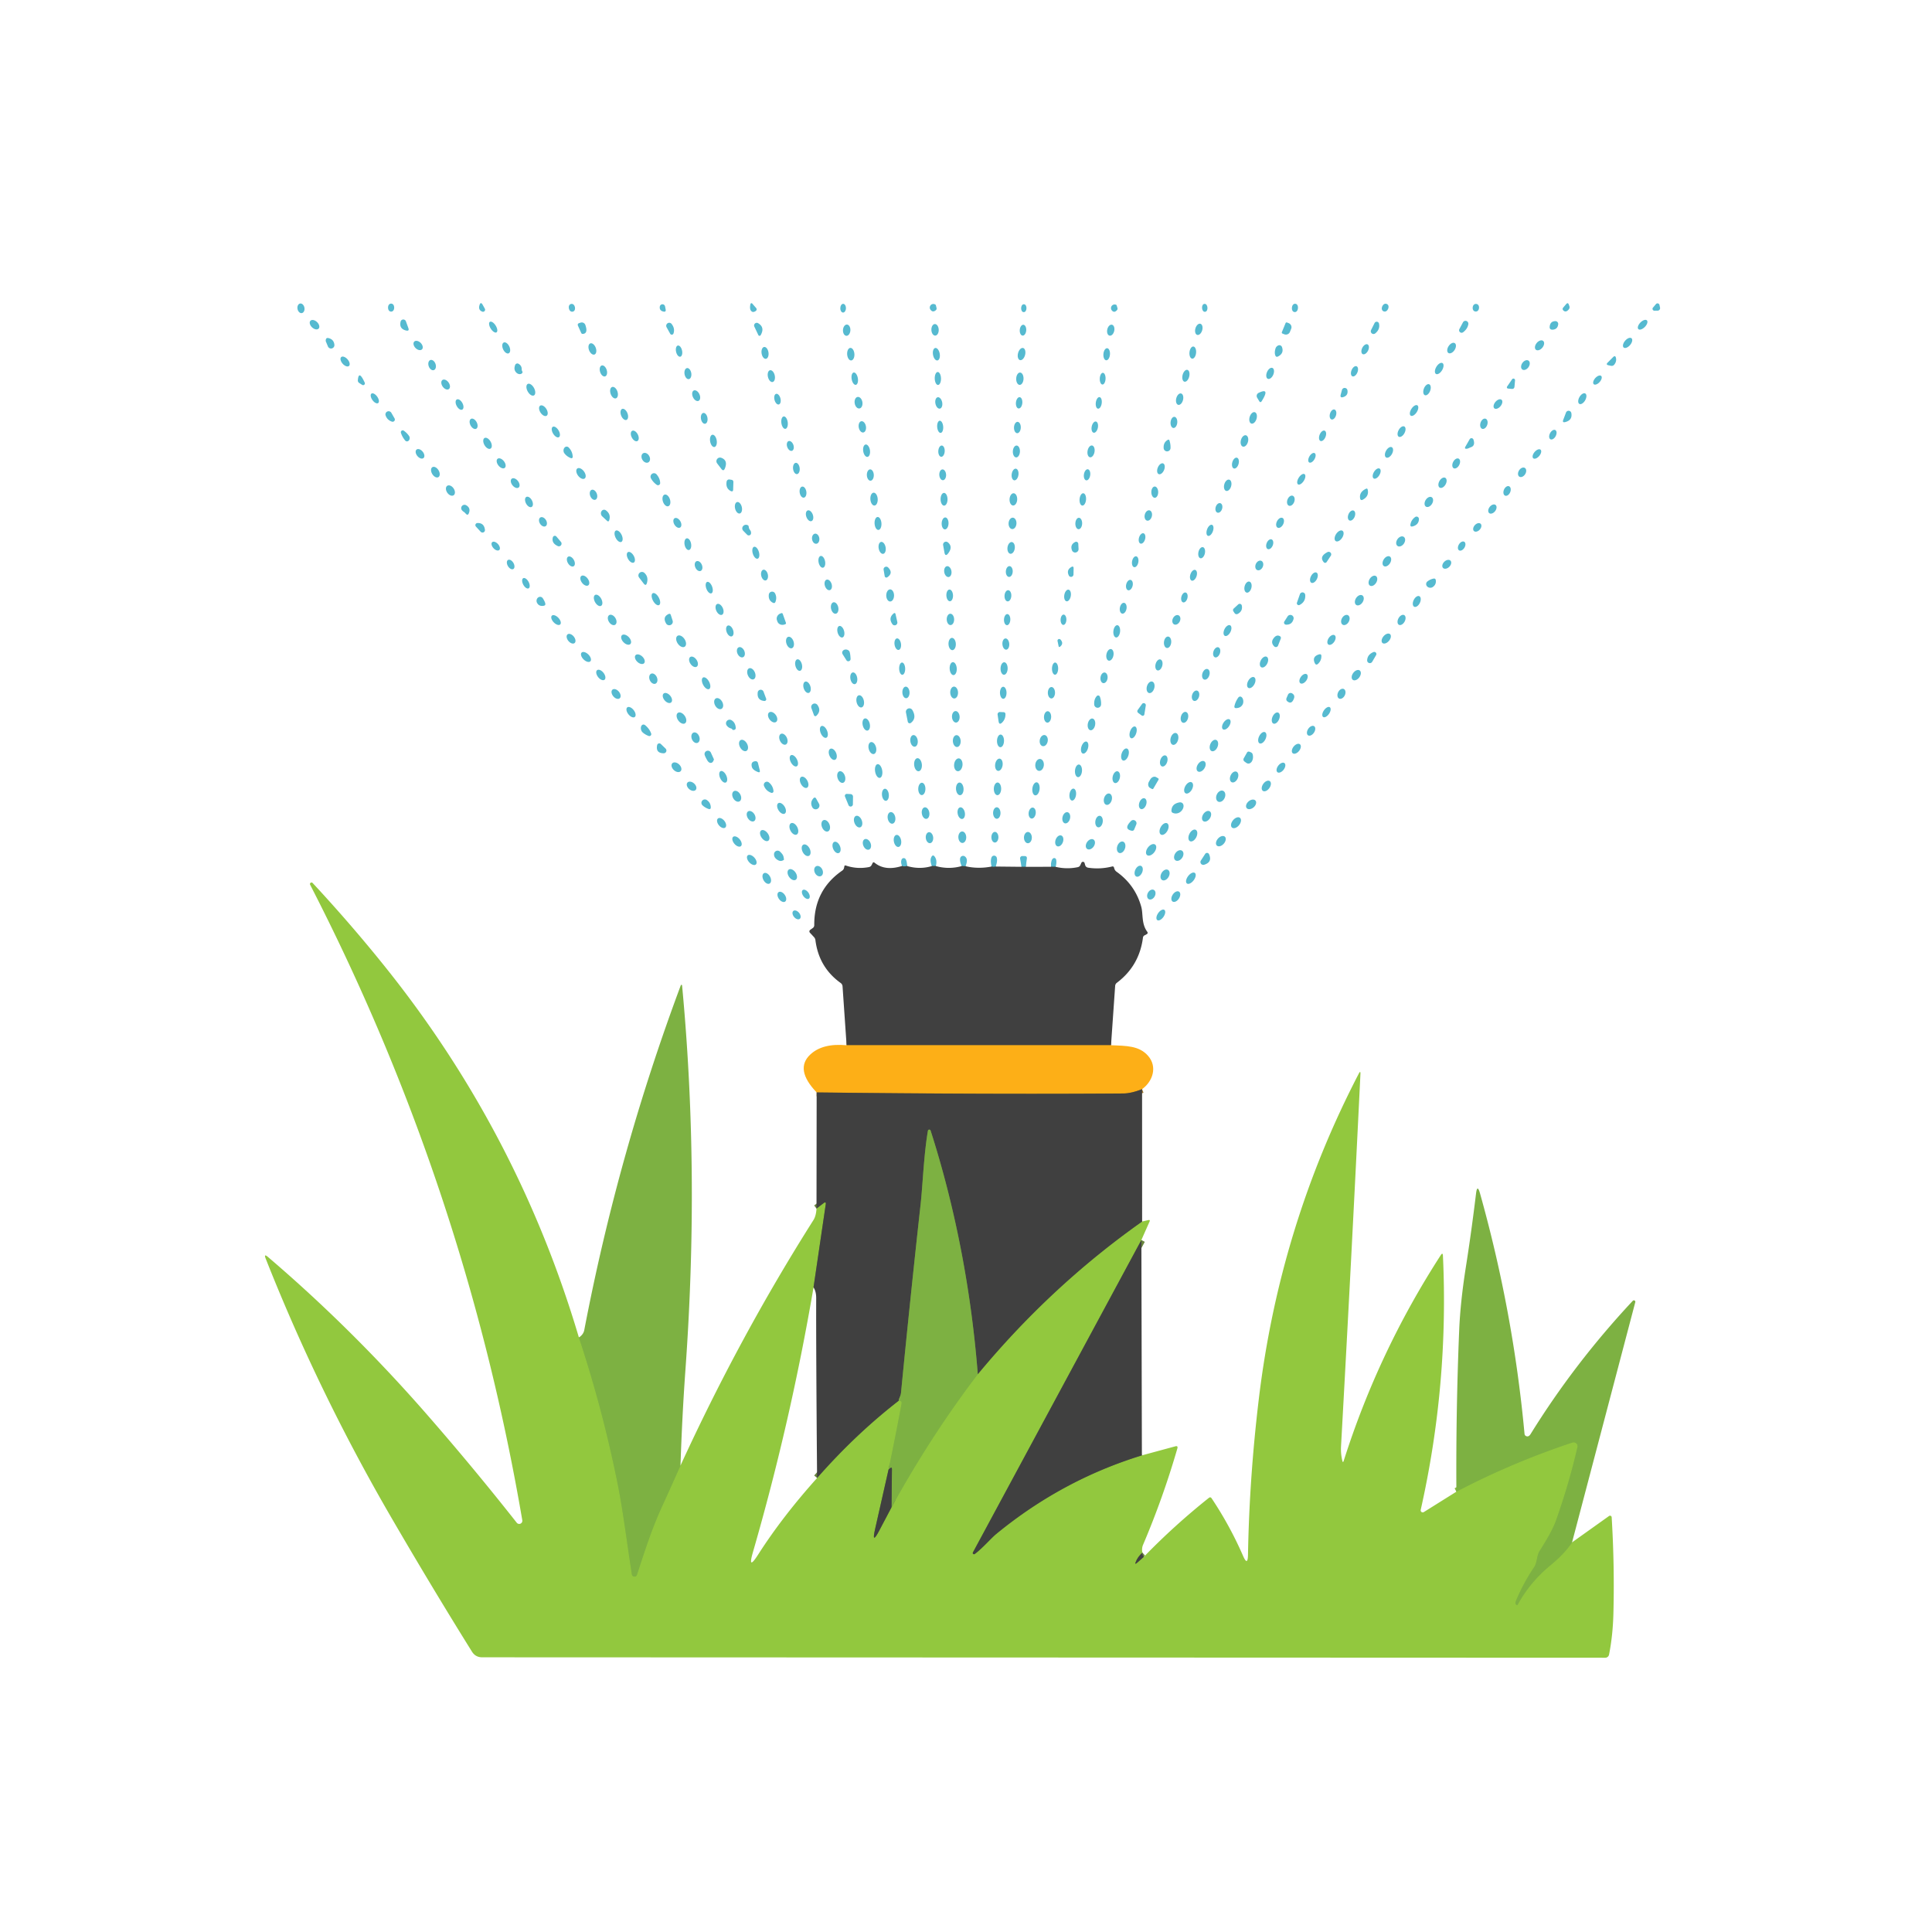 <?xml version="1.0" encoding="UTF-8" standalone="no"?>
<!DOCTYPE svg PUBLIC "-//W3C//DTD SVG 1.1//EN" "http://www.w3.org/Graphics/SVG/1.1/DTD/svg11.dtd">
<svg xmlns="http://www.w3.org/2000/svg" version="1.1" viewBox="0.00 0.00 500.00 500.00">
<g stroke-width="2.00" fill="none" stroke-linecap="butt">
<path stroke="#4b7d88" vector-effect="non-scaling-stroke" d="
  M 242.20 224.14
  L 241.17 224.14"
/>
<path stroke="#9f782c" vector-effect="non-scaling-stroke" d="
  M 287.53 270.51
  L 219.10 270.51"
/>
<path stroke="#4b7d88" vector-effect="non-scaling-stroke" d="
  M 249.86 224.18
  L 248.89 224.14"
/>
<path stroke="#9f782c" vector-effect="non-scaling-stroke" d="
  M 295.57 281.87
  Q 292.80 282.97 290.75 282.99
  Q 256.32 283.25 211.35 282.72"
/>
<path stroke="#4b7d88" vector-effect="non-scaling-stroke" d="
  M 234.74 224.12
  Q 233.92 224.32 233.45 224.11"
/>
<path stroke="#4b7d88" vector-effect="non-scaling-stroke" d="
  M 273.20 224.34
  L 272.04 224.32"
/>
<path stroke="#4b7d88" vector-effect="non-scaling-stroke" d="
  M 265.45 224.34
  L 264.37 224.33"
/>
<path stroke="#4b7d88" vector-effect="non-scaling-stroke" d="
  M 257.68 224.26
  Q 257.13 224.41 256.62 224.26"
/>
<path stroke="#5f7941" vector-effect="non-scaling-stroke" d="
  M 253.05 355.65
  C 251.45 335.10 247.54 313.48 240.84 292.60
  A 0.36 0.36 0.0 0 0 240.14 292.65
  C 239.08 298.88 238.79 306.78 238.28 311.43
  Q 235.57 335.94 233.18 360.47
  C 233.11 361.18 232.72 361.77 232.59 362.50"
/>
<path stroke="#88bd40" vector-effect="non-scaling-stroke" d="
  M 149.82 346.14
  Q 156.06 364.98 159.95 384.56
  C 161.32 391.49 162.33 399.83 163.53 407.46
  A 0.68 0.67 -40.5 0 0 164.84 407.56
  C 166.77 401.68 168.59 395.91 171.23 390.12
  Q 173.80 384.48 176.11 379.28"
/>
<path stroke="#69843f" vector-effect="non-scaling-stroke" d="
  M 211.31 312.77
  L 213.15 311.37
  Q 213.82 310.87 213.70 311.69
  L 210.54 333.18"
/>
<path stroke="#69843f" vector-effect="non-scaling-stroke" d="
  M 211.46 382.51
  Q 221.41 371.17 232.59 362.50"
/>
<path stroke="#88bd40" vector-effect="non-scaling-stroke" d="
  M 232.59 362.50
  Q 233.02 362.49 233.23 362.73
  Q 233.39 362.92 233.32 363.30
  Q 231.74 371.78 229.96 380.30"
/>
<path stroke="#69843f" vector-effect="non-scaling-stroke" d="
  M 229.96 380.30
  L 226.47 395.74
  Q 225.52 399.96 227.54 396.13
  L 230.73 390.08"
/>
<path stroke="#88bd40" vector-effect="non-scaling-stroke" d="
  M 230.73 390.08
  Q 240.94 371.53 253.05 355.65"
/>
<path stroke="#69843f" vector-effect="non-scaling-stroke" d="
  M 253.05 355.65
  Q 271.97 332.80 295.58 316.13"
/>
<path stroke="#69843f" vector-effect="non-scaling-stroke" d="
  M 295.39 320.91
  L 251.80 401.75
  A 0.32 0.32 0.0 0 0 252.28 402.16
  C 254.29 400.66 256.50 398.08 257.77 397.03
  Q 274.83 383.01 295.52 376.65"
/>
<path stroke="#69843f" vector-effect="non-scaling-stroke" d="
  M 295.65 401.82
  Q 294.42 402.93 293.92 404.26
  Q 293.64 405.00 294.24 404.48
  L 296.05 402.88"
/>
<path stroke="#88bd40" vector-effect="non-scaling-stroke" d="
  M 376.91 386.05
  Q 391.36 378.49 406.94 373.32
  A 1.02 1.02 0.0 0 1 408.25 374.51
  Q 406.07 384.01 402.64 393.65
  Q 401.67 396.36 398.43 401.43
  C 397.66 402.64 397.88 404.30 397.02 405.59
  Q 394.20 409.77 392.28 414.43
  Q 392.07 414.93 392.37 415.27
  Q 392.62 415.55 392.80 415.23
  Q 396.03 409.40 401.17 405.17
  Q 404.95 402.06 406.85 399.16"
/>
<path stroke="#5f7941" vector-effect="non-scaling-stroke" d="
  M 230.73 390.08
  L 230.83 380.23
  Q 230.84 379.58 230.33 379.99
  L 229.96 380.30"
/>
</g>
<ellipse fill="#56bad0" cx="0.00" cy="0.00" transform="translate(77.89,79.79) rotate(79.5)" rx="1.26" ry="0.91"/>
<ellipse fill="#56bad0" cx="0.00" cy="0.00" transform="translate(101.22,79.61) rotate(89.7)" rx="1.04" ry="0.80"/>
<path fill="#56bad0" d="
  M 124.94 78.92
  L 125.47 79.88
  A 0.54 0.54 0.0 0 1 124.80 80.65
  Q 123.73 80.22 124.08 79.02
  Q 124.39 77.94 124.94 78.92
  Z"
/>
<path fill="#56bad0" d="
  M 172.12 79.31
  L 172.27 80.09
  Q 172.40 80.78 171.71 80.64
  Q 170.60 80.40 170.76 79.33
  A 0.69 0.69 0.0 0 1 172.12 79.31
  Z"
/>
<path fill="#56bad0" d="
  M 194.22 78.68
  A 0.27 0.26 -59.5 0 1 194.68 78.56
  L 195.69 79.72
  A 0.52 0.51 52.8 0 1 195.59 80.48
  Q 194.81 81.02 194.35 80.41
  Q 193.95 79.89 194.22 78.68
  Z"
/>
<ellipse fill="#56bad0" cx="0.00" cy="0.00" transform="translate(218.20,79.76) rotate(90.9)" rx="1.13" ry="0.73"/>
<path fill="#56bad0" d="
  M 242.38 79.71
  A 0.58 0.57 -27.1 0 1 242.19 80.28
  Q 241.38 80.98 240.78 80.11
  A 0.93 0.92 -85.7 0 1 242.17 78.91
  Q 242.20 78.94 242.38 79.71
  Z"
/>
<ellipse fill="#56bad0" cx="0.00" cy="0.00" transform="translate(311.79,79.67) rotate(86.7)" rx="1.03" ry="0.70"/>
<ellipse fill="#56bad0" cx="0.00" cy="0.00" transform="translate(335.13,79.69) rotate(95.1)" rx="1.08" ry="0.79"/>
<ellipse fill="#56bad0" cx="0.00" cy="0.00" transform="translate(358.48,79.62) rotate(113.8)" rx="1.04" ry="0.83"/>
<ellipse fill="#56bad0" cx="0.00" cy="0.00" transform="translate(381.95,79.64) rotate(95.1)" rx="0.99" ry="0.83"/>
<path fill="#56bad0" d="
  M 406.00 80.07
  Q 405.26 80.96 404.62 80.37
  Q 404.22 79.99 404.58 79.57
  L 405.30 78.73
  Q 405.78 78.16 406.02 78.86
  L 406.16 79.24
  A 0.85 0.84 -34.2 0 1 406.00 80.07
  Z"
/>
<path fill="#56bad0" d="
  M 429.62 79.62
  A 0.66 0.65 -5.8 0 1 428.98 80.40
  L 428.17 80.41
  A 0.49 0.49 0.0 0 1 427.79 79.60
  L 428.57 78.69
  A 0.52 0.52 0.0 0 1 429.47 78.93
  L 429.62 79.62
  Z"
/>
<ellipse fill="#56bad0" cx="0.00" cy="0.00" transform="translate(148.01,79.66) rotate(78.6)" rx="1.02" ry="0.80"/>
<ellipse fill="#56bad0" cx="0.00" cy="0.00" transform="translate(264.96,79.76) rotate(91.3)" rx="1.02" ry="0.69"/>
<path fill="#56bad0" d="
  M 289.20 79.72
  A 0.57 0.57 0.0 0 1 289.10 80.23
  Q 288.39 81.07 287.77 80.37
  A 0.94 0.94 0.0 0 1 288.93 78.92
  Q 288.97 78.94 289.20 79.72
  Z"
/>
<ellipse fill="#56bad0" cx="0.00" cy="0.00" transform="translate(81.40,84.03) rotate(43.8)" rx="1.47" ry="0.94"/>
<path fill="#56bad0" d="
  M 103.67 83.25
  A 0.72 0.72 0.0 0 1 105.05 83.16
  L 105.68 84.89
  Q 105.99 85.74 105.11 85.54
  Q 103.25 85.11 103.67 83.25
  Z"
/>
<ellipse fill="#56bad0" cx="0.00" cy="0.00" transform="translate(425.11,84.04) rotate(134.2)" rx="1.58" ry="0.81"/>
<path fill="#56bad0" d="
  M 377.69 85.16
  L 378.61 83.43
  A 0.75 0.74 64.3 0 1 380.00 83.92
  Q 379.79 85.13 378.65 85.99
  A 0.65 0.65 0.0 0 1 377.69 85.16
  Z"
/>
<path fill="#56bad0" d="
  M 401.93 85.31
  Q 400.92 85.41 401.07 84.42
  Q 401.25 83.13 402.53 83.11
  A 0.72 0.72 0.0 0 1 403.26 83.91
  Q 403.12 85.18 401.93 85.31
  Z"
/>
<ellipse fill="#56bad0" cx="0.00" cy="0.00" transform="translate(127.64,84.65) rotate(57.8)" rx="1.61" ry="0.75"/>
<path fill="#56bad0" d="
  M 354.84 85.40
  L 355.74 83.60
  A 0.61 0.61 0.0 0 1 356.88 83.73
  Q 357.22 85.19 355.94 86.26
  A 0.71 0.71 0.0 0 1 354.84 85.40
  Z"
/>
<path fill="#56bad0" d="
  M 150.42 86.18
  L 149.60 84.35
  Q 149.34 83.78 149.94 83.60
  L 150.28 83.49
  A 0.99 0.98 -18.0 0 1 151.49 84.10
  Q 152.26 86.32 150.82 86.42
  A 0.43 0.42 -13.7 0 1 150.42 86.18
  Z"
/>
<path fill="#56bad0" d="
  M 173.45 86.38
  L 172.53 84.72
  A 0.78 0.78 0.0 0 1 173.83 83.86
  Q 174.73 85.03 174.30 86.30
  A 0.47 0.47 0.0 0 1 173.45 86.38
  Z"
/>
<path fill="#56bad0" d="
  M 196.26 86.72
  L 195.22 84.52
  A 0.69 0.69 0.0 0 1 196.18 83.63
  Q 198.03 84.70 196.86 86.74
  A 0.34 0.34 0.0 0 1 196.26 86.72
  Z"
/>
<path fill="#56bad0" d="
  M 332.71 83.61
  A 0.29 0.29 0.0 0 1 333.08 83.46
  L 333.51 83.63
  A 1.15 1.10 22.2 0 1 334.16 85.08
  L 333.82 85.92
  A 1.15 1.10 22.2 0 1 332.34 86.50
  L 331.91 86.33
  A 0.29 0.29 0.0 0 1 331.75 85.95
  L 332.71 83.61
  Z"
/>
<ellipse fill="#56bad0" cx="0.00" cy="0.00" transform="translate(241.99,85.36) rotate(87.8)" rx="1.50" ry="0.95"/>
<ellipse fill="#56bad0" cx="0.00" cy="0.00" transform="translate(310.25,85.23) rotate(106.1)" rx="1.50" ry="0.91"/>
<ellipse fill="#56bad0" cx="0.00" cy="0.00" transform="translate(219.12,85.45) rotate(93.0)" rx="1.46" ry="0.96"/>
<ellipse fill="#56bad0" cx="0.00" cy="0.00" transform="translate(264.75,85.45) rotate(94.1)" rx="1.41" ry="0.84"/>
<ellipse fill="#56bad0" cx="0.00" cy="0.00" transform="translate(287.46,85.45) rotate(102.6)" rx="1.45" ry="0.92"/>
<path fill="#56bad0" d="
  M 84.35 88.42
  A 0.56 0.55 33.2 0 1 84.30 88.19
  Q 84.30 87.34 84.98 87.49
  Q 86.42 87.82 86.54 89.25
  A 0.87 0.87 0.0 0 1 84.87 89.66
  L 84.35 88.42
  Z"
/>
<ellipse fill="#56bad0" cx="0.00" cy="0.00" transform="translate(421.22,88.74) rotate(130.2)" rx="1.57" ry="0.85"/>
<ellipse fill="#56bad0" cx="0.00" cy="0.00" transform="translate(398.43,89.37) rotate(129.3)" rx="1.48" ry="0.95"/>
<ellipse fill="#56bad0" cx="0.00" cy="0.00" transform="translate(108.21,89.41) rotate(45.3)" rx="1.42" ry="0.94"/>
<ellipse fill="#56bad0" cx="0.00" cy="0.00" transform="translate(131.01,90.04) rotate(65.2)" rx="1.54" ry="0.88"/>
<ellipse fill="#56bad0" cx="0.00" cy="0.00" transform="translate(153.31,90.31) rotate(69.1)" rx="1.54" ry="0.92"/>
<ellipse fill="#56bad0" cx="0.00" cy="0.00" transform="translate(375.67,90.08) rotate(122.9)" rx="1.52" ry="0.92"/>
<ellipse fill="#56bad0" cx="0.00" cy="0.00" transform="translate(353.30,90.39) rotate(116.8)" rx="1.41" ry="0.83"/>
<ellipse fill="#56bad0" cx="0.00" cy="0.00" transform="translate(175.74,90.87) rotate(77.5)" rx="1.48" ry="0.79"/>
<path fill="#56bad0" d="
  M 330.09 90.22
  Q 330.25 89.66 330.81 89.40
  A 0.71 0.71 0.0 0 1 331.77 89.81
  Q 332.36 91.44 330.75 92.26
  Q 330.26 92.50 330.06 92.00
  Q 329.77 91.28 330.09 90.22
  Z"
/>
<ellipse fill="#56bad0" cx="0.00" cy="0.00" transform="translate(308.69,91.25) rotate(95.6)" rx="1.58" ry="0.86"/>
<ellipse fill="#56bad0" cx="0.00" cy="0.00" transform="translate(197.99,91.33) rotate(81.3)" rx="1.55" ry="0.90"/>
<ellipse fill="#56bad0" cx="0.00" cy="0.00" transform="translate(220.18,91.66) rotate(85.9)" rx="1.63" ry="0.94"/>
<ellipse fill="#56bad0" cx="0.00" cy="0.00" transform="translate(242.33,91.67) rotate(79.9)" rx="1.64" ry="0.88"/>
<ellipse fill="#56bad0" cx="0.00" cy="0.00" transform="translate(264.38,91.63) rotate(104.5)" rx="1.62" ry="0.94"/>
<ellipse fill="#56bad0" cx="0.00" cy="0.00" transform="translate(286.41,91.68) rotate(94.7)" rx="1.57" ry="0.85"/>
<ellipse fill="#56bad0" cx="0.00" cy="0.00" transform="translate(89.31,93.56) rotate(48.9)" rx="1.53" ry="0.85"/>
<path fill="#56bad0" d="
  M 417.75 94.39
  A 0.84 0.82 25.7 0 1 416.93 94.67
  L 416.26 94.53
  Q 415.53 94.37 416.06 93.84
  L 417.47 92.42
  Q 418.04 91.86 418.21 92.64
  Q 418.41 93.59 417.75 94.39
  Z"
/>
<ellipse fill="#56bad0" cx="0.00" cy="0.00" transform="translate(111.83,94.48) rotate(71.0)" rx="1.38" ry="0.93"/>
<ellipse fill="#56bad0" cx="0.00" cy="0.00" transform="translate(394.78,94.48) rotate(125.0)" rx="1.40" ry="0.96"/>
<ellipse fill="#56bad0" cx="0.00" cy="0.00" transform="translate(372.47,95.37) rotate(121.0)" rx="1.64" ry="0.86"/>
<path fill="#56bad0" d="
  M 135.12 96.02
  Q 135.27 96.29 135.22 96.41
  A 1.05 0.82 34.2 0 1 133.71 96.51
  Q 132.83 95.74 133.33 94.45
  A 0.60 0.60 0.0 0 1 134.18 94.14
  Q 135.05 94.62 135.02 95.62
  Q 135.02 95.84 135.12 96.02
  Z"
/>
<ellipse fill="#56bad0" cx="0.00" cy="0.00" transform="translate(156.16,96.00) rotate(72.7)" rx="1.48" ry="0.89"/>
<ellipse fill="#56bad0" cx="0.00" cy="0.00" transform="translate(350.54,96.09) rotate(112.6)" rx="1.41" ry="0.81"/>
<ellipse fill="#56bad0" cx="0.00" cy="0.00" transform="translate(178.03,96.69) rotate(80.3)" rx="1.45" ry="0.88"/>
<ellipse fill="#56bad0" cx="0.00" cy="0.00" transform="translate(328.71,96.63) rotate(113.0)" rx="1.53" ry="0.88"/>
<ellipse fill="#56bad0" cx="0.00" cy="0.00" transform="translate(306.91,97.25) rotate(104.1)" rx="1.58" ry="0.88"/>
<ellipse fill="#56bad0" cx="0.00" cy="0.00" transform="translate(199.62,97.34) rotate(77.4)" rx="1.56" ry="0.90"/>
<ellipse fill="#56bad0" cx="0.00" cy="0.00" transform="translate(242.72,97.95) rotate(88.5)" rx="1.68" ry="0.81"/>
<ellipse fill="#56bad0" cx="0.00" cy="0.00" transform="translate(221.21,98.00) rotate(80.1)" rx="1.62" ry="0.81"/>
<ellipse fill="#56bad0" cx="0.00" cy="0.00" transform="translate(263.94,98.01) rotate(92.2)" rx="1.60" ry="0.95"/>
<ellipse fill="#56bad0" cx="0.00" cy="0.00" transform="translate(285.37,98.00) rotate(92.3)" rx="1.52" ry="0.75"/>
<path fill="#56bad0" d="
  M 94.39 99.02
  A 0.46 0.46 0.0 0 1 93.72 99.60
  L 92.96 99.11
  A 0.77 0.74 19.2 0 1 92.61 98.41
  Q 92.83 95.62 94.39 99.02
  Z"
/>
<ellipse fill="#56bad0" cx="0.00" cy="0.00" transform="translate(413.42,98.36) rotate(131.8)" rx="1.44" ry="0.76"/>
<path fill="#56bad0" d="
  M 390.03 100.05
  L 391.32 98.17
  A 0.42 0.42 0.0 0 1 392.09 98.45
  L 391.95 100.03
  Q 391.89 100.71 391.22 100.65
  L 390.27 100.56
  A 0.33 0.33 0.0 0 1 390.03 100.05
  Z"
/>
<ellipse fill="#56bad0" cx="0.00" cy="0.00" transform="translate(115.33,99.52) rotate(54.9)" rx="1.44" ry="0.93"/>
<ellipse fill="#56bad0" cx="0.00" cy="0.00" transform="translate(137.38,100.85) rotate(61.5)" rx="1.69" ry="0.93"/>
<ellipse fill="#56bad0" cx="0.00" cy="0.00" transform="translate(369.31,100.86) rotate(111.3)" rx="1.52" ry="0.86"/>
<ellipse fill="#56bad0" cx="0.00" cy="0.00" transform="translate(158.91,101.62) rotate(71.5)" rx="1.55" ry="0.93"/>
<path fill="#56bad0" d="
  M 346.99 102.07
  L 347.29 100.95
  A 0.73 0.73 0.0 0 1 348.72 101.01
  Q 348.94 102.31 347.71 102.74
  Q 346.71 103.10 346.99 102.07
  Z"
/>
<ellipse fill="#56bad0" cx="0.00" cy="0.00" transform="translate(180.17,102.40) rotate(65.3)" rx="1.48" ry="0.92"/>
<path fill="#56bad0" d="
  M 326.54 103.80
  Q 326.20 104.34 325.87 103.79
  L 325.35 102.92
  A 0.88 0.88 0.0 0 1 325.72 101.68
  Q 328.80 100.19 326.54 103.80
  Z"
/>
<ellipse fill="#56bad0" cx="0.00" cy="0.00" transform="translate(97.00,103.09) rotate(54.8)" rx="1.50" ry="0.76"/>
<ellipse fill="#56bad0" cx="0.00" cy="0.00" transform="translate(305.29,103.30) rotate(104.2)" rx="1.52" ry="0.90"/>
<ellipse fill="#56bad0" cx="0.00" cy="0.00" transform="translate(409.50,103.18) rotate(119.7)" rx="1.55" ry="0.85"/>
<ellipse fill="#56bad0" cx="0.00" cy="0.00" transform="translate(201.21,103.30) rotate(75.7)" rx="1.42" ry="0.79"/>
<ellipse fill="#56bad0" cx="0.00" cy="0.00" transform="translate(222.19,104.22) rotate(80.6)" rx="1.51" ry="1.01"/>
<ellipse fill="#56bad0" cx="0.00" cy="0.00" transform="translate(242.96,104.28) rotate(78.9)" rx="1.50" ry="0.89"/>
<ellipse fill="#56bad0" cx="0.00" cy="0.00" transform="translate(263.75,104.25) rotate(95.5)" rx="1.47" ry="0.83"/>
<ellipse fill="#56bad0" cx="0.00" cy="0.00" transform="translate(284.36,104.27) rotate(97.6)" rx="1.51" ry="0.77"/>
<ellipse fill="#56bad0" cx="0.00" cy="0.00" transform="translate(118.93,104.69) rotate(61.4)" rx="1.49" ry="0.83"/>
<ellipse fill="#56bad0" cx="0.00" cy="0.00" transform="translate(387.67,104.57) rotate(129.8)" rx="1.45" ry="0.86"/>
<ellipse fill="#56bad0" cx="0.00" cy="0.00" transform="translate(140.63,106.29) rotate(57.4)" rx="1.55" ry="0.89"/>
<ellipse fill="#56bad0" cx="0.00" cy="0.00" transform="translate(365.96,106.24) rotate(122.7)" rx="1.59" ry="0.81"/>
<ellipse fill="#56bad0" cx="0.00" cy="0.00" transform="translate(161.57,107.25) rotate(68.4)" rx="1.53" ry="0.87"/>
<ellipse fill="#56bad0" cx="0.00" cy="0.00" transform="translate(344.98,107.27) rotate(106.7)" rx="1.34" ry="0.81"/>
<path fill="#56bad0" d="
  M 101.42 109.12
  Q 100.21 108.70 99.81 107.55
  A 0.82 0.82 0.0 0 1 101.30 106.87
  L 102.11 108.28
  A 0.58 0.58 0.0 0 1 101.42 109.12
  Z"
/>
<ellipse fill="#56bad0" cx="0.00" cy="0.00" transform="translate(324.30,108.15) rotate(106.9)" rx="1.54" ry="0.92"/>
<path fill="#56bad0" d="
  M 405.13 109.22
  Q 404.25 109.46 404.58 108.62
  L 405.28 106.77
  A 0.72 0.72 0.0 0 1 406.66 106.90
  Q 406.99 108.72 405.13 109.22
  Z"
/>
<ellipse fill="#56bad0" cx="0.00" cy="0.00" transform="translate(182.25,108.27) rotate(80.4)" rx="1.42" ry="0.85"/>
<ellipse fill="#56bad0" cx="0.00" cy="0.00" transform="translate(203.04,109.38) rotate(82.3)" rx="1.62" ry="0.83"/>
<ellipse fill="#56bad0" cx="0.00" cy="0.00" transform="translate(303.81,109.32) rotate(95.5)" rx="1.45" ry="0.87"/>
<ellipse fill="#56bad0" cx="0.00" cy="0.00" transform="translate(122.57,109.68) rotate(62.3)" rx="1.45" ry="0.89"/>
<ellipse fill="#56bad0" cx="0.00" cy="0.00" transform="translate(384.03,109.67) rotate(108.6)" rx="1.38" ry="0.91"/>
<ellipse fill="#56bad0" cx="0.00" cy="0.00" transform="translate(243.32,110.46) rotate(85.6)" rx="1.58" ry="0.78"/>
<ellipse fill="#56bad0" cx="0.00" cy="0.00" transform="translate(223.17,110.47) rotate(79.6)" rx="1.48" ry="0.94"/>
<ellipse fill="#56bad0" cx="0.00" cy="0.00" transform="translate(283.33,110.54) rotate(101.3)" rx="1.48" ry="0.81"/>
<ellipse fill="#56bad0" cx="0.00" cy="0.00" transform="translate(263.30,110.64) rotate(92.1)" rx="1.47" ry="0.88"/>
<ellipse fill="#56bad0" cx="0.00" cy="0.00" transform="translate(143.85,111.80) rotate(59.2)" rx="1.56" ry="0.82"/>
<ellipse fill="#56bad0" cx="0.00" cy="0.00" transform="translate(362.72,111.70) rotate(118.4)" rx="1.51" ry="0.85"/>
<path fill="#56bad0" d="
  M 103.76 112.01
  A 0.49 0.49 0.0 0 1 104.52 111.47
  Q 105.36 112.08 105.87 112.84
  A 0.84 0.69 -87.0 0 1 104.83 113.97
  Q 104.07 113.03 103.76 112.01
  Z"
/>
<ellipse fill="#56bad0" cx="0.00" cy="0.00" transform="translate(342.28,112.79) rotate(111.9)" rx="1.44" ry="0.81"/>
<ellipse fill="#56bad0" cx="0.00" cy="0.00" transform="translate(401.88,112.49) rotate(117.8)" rx="1.35" ry="0.82"/>
<ellipse fill="#56bad0" cx="0.00" cy="0.00" transform="translate(164.28,112.82) rotate(63.1)" rx="1.49" ry="0.87"/>
<ellipse fill="#56bad0" cx="0.00" cy="0.00" transform="translate(184.63,114.10) rotate(80.5)" rx="1.61" ry="0.86"/>
<ellipse fill="#56bad0" cx="0.00" cy="0.00" transform="translate(322.06,114.12) rotate(105.2)" rx="1.52" ry="0.94"/>
<ellipse fill="#56bad0" cx="0.00" cy="0.00" transform="translate(126.17,114.73) rotate(60.5)" rx="1.58" ry="0.91"/>
<path fill="#56bad0" d="
  M 380.03 116.02
  Q 379.85 116.10 379.64 116.13
  Q 378.89 116.23 379.26 115.57
  L 380.35 113.67
  A 0.54 0.54 0.0 0 1 381.33 113.77
  Q 381.86 115.35 380.65 115.75
  Q 380.47 115.81 380.03 116.02
  Z"
/>
<path fill="#56bad0" d="
  M 302.66 114.01
  Q 302.97 114.97 302.93 115.99
  A 0.89 0.89 0.0 0 1 301.16 116.04
  Q 301.02 114.52 302.22 113.84
  Q 302.54 113.65 302.66 114.01
  Z"
/>
<ellipse fill="#56bad0" cx="0.00" cy="0.00" transform="translate(204.53,115.41) rotate(70.5)" rx="1.33" ry="0.84"/>
<ellipse fill="#56bad0" cx="0.00" cy="0.00" transform="translate(224.27,116.64) rotate(81.3)" rx="1.62" ry="0.88"/>
<ellipse fill="#56bad0" cx="0.00" cy="0.00" transform="translate(243.66,116.76) rotate(93.0)" rx="1.46" ry="0.83"/>
<ellipse fill="#56bad0" cx="0.00" cy="0.00" transform="translate(263.04,116.84) rotate(92.5)" rx="1.54" ry="0.92"/>
<ellipse fill="#56bad0" cx="0.00" cy="0.00" transform="translate(282.36,116.82) rotate(100.0)" rx="1.55" ry="0.91"/>
<path fill="#56bad0" d="
  M 147.76 118.57
  Q 146.68 118.16 146.04 117.28
  A 1.03 0.83 88.6 0 1 147.17 115.80
  Q 148.18 116.84 148.22 118.25
  A 0.34 0.34 0.0 0 1 147.76 118.57
  Z"
/>
<ellipse fill="#56bad0" cx="0.00" cy="0.00" transform="translate(359.47,117.07) rotate(119.1)" rx="1.52" ry="0.87"/>
<ellipse fill="#56bad0" cx="0.00" cy="0.00" transform="translate(108.70,117.45) rotate(50.8)" rx="1.42" ry="0.89"/>
<ellipse fill="#56bad0" cx="0.00" cy="0.00" transform="translate(397.75,117.49) rotate(130.1)" rx="1.46" ry="0.79"/>
<ellipse fill="#56bad0" cx="0.00" cy="0.00" transform="translate(167.12,118.48) rotate(59.8)" rx="1.36" ry="1.01"/>
<ellipse fill="#56bad0" cx="0.00" cy="0.00" transform="translate(339.53,118.48) rotate(120.3)" rx="1.40" ry="0.75"/>
<ellipse fill="#56bad0" cx="0.00" cy="0.00" transform="translate(129.70,119.91) rotate(51.9)" rx="1.50" ry="0.90"/>
<path fill="#56bad0" d="
  M 186.68 118.48
  Q 188.45 119.14 187.60 121.23
  Q 187.25 122.08 186.69 121.36
  L 185.60 119.93
  A 0.94 0.94 0.0 0 1 186.68 118.48
  Z"
/>
<ellipse fill="#56bad0" cx="0.00" cy="0.00" transform="translate(319.73,119.85) rotate(105.7)" rx="1.45" ry="0.84"/>
<ellipse fill="#56bad0" cx="0.00" cy="0.00" transform="translate(376.86,119.94) rotate(117.2)" rx="1.40" ry="0.88"/>
<ellipse fill="#56bad0" cx="0.00" cy="0.00" transform="translate(206.10,121.24) rotate(83.5)" rx="1.47" ry="0.86"/>
<ellipse fill="#56bad0" cx="0.00" cy="0.00" transform="translate(300.45,121.32) rotate(112.6)" rx="1.50" ry="0.87"/>
<ellipse fill="#56bad0" cx="0.00" cy="0.00" transform="translate(112.68,122.19) rotate(58.8)" rx="1.51" ry="0.95"/>
<ellipse fill="#56bad0" cx="0.00" cy="0.00" transform="translate(150.36,122.54) rotate(53.4)" rx="1.61" ry="0.94"/>
<ellipse fill="#56bad0" cx="0.00" cy="0.00" transform="translate(356.28,122.55) rotate(120.9)" rx="1.49" ry="0.81"/>
<ellipse fill="#56bad0" cx="0.00" cy="0.00" transform="translate(393.92,122.23) rotate(122.3)" rx="1.34" ry="0.93"/>
<ellipse fill="#56bad0" cx="0.00" cy="0.00" transform="translate(262.70,122.80) rotate(98.2)" rx="1.52" ry="0.88"/>
<ellipse fill="#56bad0" cx="0.00" cy="0.00" transform="translate(281.33,122.88) rotate(98.3)" rx="1.45" ry="0.82"/>
<ellipse fill="#56bad0" cx="0.00" cy="0.00" transform="translate(225.24,122.94) rotate(87.9)" rx="1.47" ry="0.90"/>
<ellipse fill="#56bad0" cx="0.00" cy="0.00" transform="translate(243.97,122.88) rotate(87.1)" rx="1.40" ry="0.88"/>
<path fill="#56bad0" d="
  M 169.97 125.48
  Q 168.98 124.77 168.46 123.78
  A 0.90 0.89 -79.2 0 1 169.93 122.78
  Q 170.84 123.85 170.85 125.02
  A 0.56 0.56 0.0 0 1 169.97 125.48
  Z"
/>
<ellipse fill="#56bad0" cx="0.00" cy="0.00" transform="translate(336.77,124.03) rotate(122.3)" rx="1.57" ry="0.77"/>
<ellipse fill="#56bad0" cx="0.00" cy="0.00" transform="translate(373.32,124.93) rotate(119.5)" rx="1.46" ry="0.91"/>
<ellipse fill="#56bad0" cx="0.00" cy="0.00" transform="translate(133.33,125.03) rotate(51.9)" rx="1.45" ry="0.90"/>
<path fill="#56bad0" d="
  M 188.05 124.63
  A 0.66 0.65 -80.3 0 1 188.80 124.09
  L 189.29 124.17
  Q 189.82 124.25 189.80 124.79
  L 189.74 126.68
  Q 189.72 127.39 189.08 127.06
  Q 187.76 126.36 188.05 124.63
  Z"
/>
<ellipse fill="#56bad0" cx="0.00" cy="0.00" transform="translate(317.73,125.59) rotate(105.3)" rx="1.51" ry="0.92"/>
<ellipse fill="#56bad0" cx="0.00" cy="0.00" transform="translate(116.57,126.95) rotate(55.7)" rx="1.48" ry="0.99"/>
<ellipse fill="#56bad0" cx="0.00" cy="0.00" transform="translate(207.82,127.36) rotate(81.4)" rx="1.45" ry="0.87"/>
<ellipse fill="#56bad0" cx="0.00" cy="0.00" transform="translate(298.85,127.37) rotate(89.7)" rx="1.46" ry="0.89"/>
<ellipse fill="#56bad0" cx="0.00" cy="0.00" transform="translate(390.03,127.06) rotate(113.1)" rx="1.32" ry="0.87"/>
<path fill="#56bad0" d="
  M 352.02 129.09
  Q 351.66 127.38 353.50 126.50
  Q 353.87 126.32 353.96 126.72
  Q 354.36 128.49 352.59 129.37
  A 0.40 0.40 0.0 0 1 352.02 129.09
  Z"
/>
<ellipse fill="#56bad0" cx="0.00" cy="0.00" transform="translate(153.60,128.05) rotate(69.1)" rx="1.37" ry="0.90"/>
<ellipse fill="#56bad0" cx="0.00" cy="0.00" transform="translate(226.20,129.17) rotate(85.9)" rx="1.67" ry="0.95"/>
<ellipse fill="#56bad0" cx="0.00" cy="0.00" transform="translate(244.32,129.21) rotate(89.5)" rx="1.65" ry="0.90"/>
<ellipse fill="#56bad0" cx="0.00" cy="0.00" transform="translate(262.26,129.24) rotate(92.8)" rx="1.59" ry="0.99"/>
<ellipse fill="#56bad0" cx="0.00" cy="0.00" transform="translate(172.47,129.51) rotate(72.0)" rx="1.58" ry="0.95"/>
<ellipse fill="#56bad0" cx="0.00" cy="0.00" transform="translate(280.23,129.25) rotate(94.6)" rx="1.60" ry="0.84"/>
<ellipse fill="#56bad0" cx="0.00" cy="0.00" transform="translate(334.07,129.59) rotate(111.3)" rx="1.38" ry="0.92"/>
<ellipse fill="#56bad0" cx="0.00" cy="0.00" transform="translate(136.90,129.90) rotate(62.4)" rx="1.47" ry="0.86"/>
<ellipse fill="#56bad0" cx="0.00" cy="0.00" transform="translate(369.78,129.90) rotate(121.5)" rx="1.43" ry="0.96"/>
<ellipse fill="#56bad0" cx="0.00" cy="0.00" transform="translate(191.11,131.41) rotate(76.9)" rx="1.52" ry="0.89"/>
<ellipse fill="#56bad0" cx="0.00" cy="0.00" transform="translate(315.45,131.45) rotate(107.0)" rx="1.28" ry="0.86"/>
<ellipse fill="#56bad0" cx="0.00" cy="0.00" transform="translate(386.23,131.74) rotate(127.6)" rx="1.34" ry="0.89"/>
<path fill="#56bad0" d="
  M 120.08 132.50
  Q 119.81 132.35 119.56 132.06
  A 0.86 0.86 0.0 0 1 120.63 130.75
  Q 121.90 131.46 121.33 132.84
  Q 121.06 133.49 120.58 132.98
  L 120.24 132.63
  A 0.63 0.57 81.4 0 0 120.08 132.50
  Z"
/>
<path fill="#56bad0" d="
  M 157.17 134.85
  L 155.86 133.64
  A 0.97 0.85 81.4 0 1 156.85 132.11
  Q 158.19 133.12 157.63 134.73
  A 0.28 0.28 0.0 0 1 157.17 134.85
  Z"
/>
<ellipse fill="#56bad0" cx="0.00" cy="0.00" transform="translate(209.52,133.48) rotate(70.5)" rx="1.47" ry="0.88"/>
<ellipse fill="#56bad0" cx="0.00" cy="0.00" transform="translate(297.18,133.41) rotate(103.8)" rx="1.37" ry="0.94"/>
<ellipse fill="#56bad0" cx="0.00" cy="0.00" transform="translate(349.78,133.42) rotate(112.5)" rx="1.39" ry="0.86"/>
<ellipse fill="#56bad0" cx="0.00" cy="0.00" transform="translate(140.52,135.05) rotate(58.7)" rx="1.32" ry="0.90"/>
<ellipse fill="#56bad0" cx="0.00" cy="0.00" transform="translate(227.23,135.47) rotate(86.2)" rx="1.68" ry="0.89"/>
<ellipse fill="#56bad0" cx="0.00" cy="0.00" transform="translate(244.59,135.46) rotate(92.0)" rx="1.55" ry="0.89"/>
<path fill="#56bad0" d="
  M 367.22 134.33
  Q 367.19 135.78 365.64 136.22
  Q 364.89 136.43 365.03 135.67
  Q 365.24 134.53 366.24 133.81
  A 0.62 0.62 0.0 0 1 367.22 134.33
  Z"
/>
<ellipse fill="#56bad0" cx="0.00" cy="0.00" transform="translate(175.30,135.32) rotate(59.3)" rx="1.40" ry="0.88"/>
<ellipse fill="#56bad0" cx="0.00" cy="0.00" transform="translate(262.04,135.45) rotate(93.5)" rx="1.48" ry="1.02"/>
<ellipse fill="#56bad0" cx="0.00" cy="0.00" transform="translate(279.18,135.48) rotate(91.9)" rx="1.48" ry="0.88"/>
<ellipse fill="#56bad0" cx="0.00" cy="0.00" transform="translate(331.28,135.30) rotate(116.7)" rx="1.41" ry="0.89"/>
<path fill="#56bad0" d="
  M 125.50 137.12
  A 0.64 0.63 20.5 0 1 124.40 137.62
  L 123.17 136.28
  A 0.55 0.55 0.0 0 1 123.56 135.36
  Q 125.29 135.30 125.50 137.12
  Z"
/>
<ellipse fill="#56bad0" cx="0.00" cy="0.00" transform="translate(382.32,136.49) rotate(132.1)" rx="1.28" ry="0.86"/>
<path fill="#56bad0" d="
  M 194.08 137.12
  Q 194.43 137.55 194.36 138.07
  A 0.59 0.58 27.0 0 1 193.36 138.39
  L 192.37 137.38
  A 0.96 0.92 -3.6 0 1 193.64 136.00
  Q 193.74 136.07 193.80 136.50
  Q 193.86 136.85 194.08 137.12
  Z"
/>
<ellipse fill="#56bad0" cx="0.00" cy="0.00" transform="translate(313.14,137.25) rotate(110.4)" rx="1.52" ry="0.79"/>
<ellipse fill="#56bad0" cx="0.00" cy="0.00" transform="translate(160.09,138.78) rotate(64.0)" rx="1.63" ry="0.86"/>
<ellipse fill="#56bad0" cx="0.00" cy="0.00" transform="translate(346.56,138.70) rotate(123.2)" rx="1.60" ry="0.92"/>
<ellipse fill="#56bad0" cx="0.00" cy="0.00" transform="translate(295.56,139.35) rotate(106.1)" rx="1.39" ry="0.81"/>
<ellipse fill="#56bad0" cx="0.00" cy="0.00" transform="translate(211.10,139.42) rotate(81.9)" rx="1.32" ry="0.95"/>
<path fill="#56bad0" d="
  M 143.08 139.06
  A 0.53 0.53 0.0 0 1 144.00 138.86
  L 145.17 140.24
  A 0.70 0.69 82.3 0 1 144.35 141.32
  Q 142.67 140.55 143.08 139.06
  Z"
/>
<ellipse fill="#56bad0" cx="0.00" cy="0.00" transform="translate(362.49,140.12) rotate(124.4)" rx="1.43" ry="1.01"/>
<ellipse fill="#56bad0" cx="0.00" cy="0.00" transform="translate(178.01,140.83) rotate(79.1)" rx="1.54" ry="0.85"/>
<ellipse fill="#56bad0" cx="0.00" cy="0.00" transform="translate(328.60,140.85) rotate(111.5)" rx="1.35" ry="0.84"/>
<ellipse fill="#56bad0" cx="0.00" cy="0.00" transform="translate(378.28,141.32) rotate(121.1)" rx="1.30" ry="0.83"/>
<ellipse fill="#56bad0" cx="0.00" cy="0.00" transform="translate(128.29,141.33) rotate(47.9)" rx="1.37" ry="0.79"/>
<ellipse fill="#56bad0" cx="0.00" cy="0.00" transform="translate(228.30,141.79) rotate(79.7)" rx="1.57" ry="0.91"/>
<path fill="#56bad0" d="
  M 245.41 143.18
  Q 244.64 144.20 244.41 142.94
  L 244.08 141.08
  A 0.76 0.76 0.0 0 1 245.31 140.36
  Q 246.68 141.48 245.41 143.18
  Z"
/>
<ellipse fill="#56bad0" cx="0.00" cy="0.00" transform="translate(261.68,141.80) rotate(97.3)" rx="1.53" ry="0.95"/>
<path fill="#56bad0" d="
  M 279.06 140.73
  L 279.13 142.06
  A 0.88 0.88 0.0 0 1 277.42 142.40
  Q 276.90 140.96 278.25 140.27
  A 0.55 0.55 0.0 0 1 279.06 140.73
  Z"
/>
<ellipse fill="#56bad0" cx="0.00" cy="0.00" transform="translate(195.61,143.05) rotate(73.1)" rx="1.61" ry="0.82"/>
<ellipse fill="#56bad0" cx="0.00" cy="0.00" transform="translate(310.99,143.04) rotate(102.5)" rx="1.47" ry="0.85"/>
<ellipse fill="#56bad0" cx="0.00" cy="0.00" transform="translate(163.27,144.24) rotate(60.6)" rx="1.55" ry="0.84"/>
<path fill="#56bad0" d="
  M 344.41 143.83
  L 343.33 145.46
  A 0.47 0.46 41.7 0 1 342.59 145.50
  Q 341.33 144.03 343.56 142.88
  A 0.66 0.66 0.0 0 1 344.41 143.83
  Z"
/>
<ellipse fill="#56bad0" cx="0.00" cy="0.00" transform="translate(147.74,145.31) rotate(59.9)" rx="1.43" ry="0.87"/>
<ellipse fill="#56bad0" cx="0.00" cy="0.00" transform="translate(212.69,145.40) rotate(78.5)" rx="1.55" ry="0.85"/>
<ellipse fill="#56bad0" cx="0.00" cy="0.00" transform="translate(293.79,145.38) rotate(100.7)" rx="1.43" ry="0.82"/>
<ellipse fill="#56bad0" cx="0.00" cy="0.00" transform="translate(358.92,145.27) rotate(122.4)" rx="1.46" ry="0.95"/>
<ellipse fill="#56bad0" cx="0.00" cy="0.00" transform="translate(132.16,146.09) rotate(59.5)" rx="1.36" ry="0.82"/>
<ellipse fill="#56bad0" cx="0.00" cy="0.00" transform="translate(374.42,146.04) rotate(135.4)" rx="1.35" ry="0.92"/>
<ellipse fill="#56bad0" cx="0.00" cy="0.00" transform="translate(325.90,146.34) rotate(114.5)" rx="1.31" ry="0.97"/>
<ellipse fill="#56bad0" cx="0.00" cy="0.00" transform="translate(180.79,146.50) rotate(66.7)" rx="1.37" ry="0.91"/>
<path fill="#56bad0" d="
  M 228.96 149.11
  L 228.68 147.46
  A 0.69 0.69 0.0 0 1 229.85 146.86
  Q 231.27 148.30 229.63 149.40
  A 0.44 0.43 -21.5 0 1 228.96 149.11
  Z"
/>
<ellipse fill="#56bad0" cx="0.00" cy="0.00" transform="translate(245.30,147.93) rotate(80.4)" rx="1.42" ry="0.94"/>
<ellipse fill="#56bad0" cx="0.00" cy="0.00" transform="translate(261.20,147.91) rotate(92.9)" rx="1.40" ry="0.89"/>
<path fill="#56bad0" d="
  M 276.62 148.95
  Q 275.92 147.55 277.23 146.76
  Q 277.86 146.38 277.85 147.12
  L 277.82 148.67
  A 0.64 0.63 -58.0 0 1 276.62 148.95
  Z"
/>
<ellipse fill="#56bad0" cx="0.00" cy="0.00" transform="translate(197.86,148.83) rotate(77.2)" rx="1.42" ry="0.87"/>
<ellipse fill="#56bad0" cx="0.00" cy="0.00" transform="translate(308.87,148.88) rotate(108.3)" rx="1.46" ry="0.83"/>
<ellipse fill="#56bad0" cx="0.00" cy="0.00" transform="translate(340.04,149.50) rotate(116.7)" rx="1.48" ry="0.85"/>
<path fill="#56bad0" d="
  M 165.40 149.47
  A 0.92 0.91 2.3 0 1 166.74 148.24
  Q 167.86 149.24 167.44 150.81
  Q 167.18 151.81 166.56 150.99
  L 165.40 149.47
  Z"
/>
<ellipse fill="#56bad0" cx="0.00" cy="0.00" transform="translate(151.35,150.27) rotate(53.3)" rx="1.51" ry="0.91"/>
<ellipse fill="#56bad0" cx="0.00" cy="0.00" transform="translate(355.31,150.32) rotate(121.8)" rx="1.46" ry="0.97"/>
<ellipse fill="#56bad0" cx="0.00" cy="0.00" transform="translate(136.11,150.95) rotate(61.9)" rx="1.49" ry="0.78"/>
<path fill="#56bad0" d="
  M 371.08 149.73
  A 0.43 0.43 0.0 0 1 371.57 150.08
  Q 371.77 151.26 370.79 151.93
  A 1.06 0.94 5.5 0 1 369.42 150.47
  Q 370.20 149.87 371.08 149.73
  Z"
/>
<ellipse fill="#56bad0" cx="0.00" cy="0.00" transform="translate(214.35,151.37) rotate(72.1)" rx="1.42" ry="0.90"/>
<ellipse fill="#56bad0" cx="0.00" cy="0.00" transform="translate(292.29,151.42) rotate(103.6)" rx="1.38" ry="0.85"/>
<ellipse fill="#56bad0" cx="0.00" cy="0.00" transform="translate(183.55,152.08) rotate(69.5)" rx="1.58" ry="0.79"/>
<ellipse fill="#56bad0" cx="0.00" cy="0.00" transform="translate(322.98,151.94) rotate(104.3)" rx="1.47" ry="0.90"/>
<ellipse fill="#56bad0" cx="0.00" cy="0.00" transform="translate(230.37,154.10) rotate(89.7)" rx="1.57" ry="1.01"/>
<ellipse fill="#56bad0" cx="0.00" cy="0.00" transform="translate(245.78,154.09) rotate(87.4)" rx="1.52" ry="0.86"/>
<ellipse fill="#56bad0" cx="0.00" cy="0.00" transform="translate(276.28,154.11) rotate(99.8)" rx="1.53" ry="0.85"/>
<ellipse fill="#56bad0" cx="0.00" cy="0.00" transform="translate(260.85,154.19) rotate(93.2)" rx="1.45" ry="0.88"/>
<path fill="#56bad0" d="
  M 200.70 155.72
  Q 200.51 156.24 200.02 155.99
  Q 198.80 155.37 198.97 153.89
  A 0.86 0.86 0.0 0 1 200.60 153.60
  Q 201.11 154.61 200.70 155.72
  Z"
/>
<ellipse fill="#56bad0" cx="0.00" cy="0.00" transform="translate(306.52,154.62) rotate(104.7)" rx="1.32" ry="0.80"/>
<path fill="#56bad0" d="
  M 335.65 155.97
  L 336.42 153.77
  A 0.71 0.71 0.0 0 1 337.79 153.94
  Q 337.94 155.73 336.34 156.56
  A 0.49 0.49 0.0 0 1 335.65 155.97
  Z"
/>
<ellipse fill="#56bad0" cx="0.00" cy="0.00" transform="translate(169.75,155.06) rotate(62.0)" rx="1.74" ry="0.85"/>
<ellipse fill="#56bad0" cx="0.00" cy="0.00" transform="translate(154.79,155.38) rotate(61.6)" rx="1.61" ry="0.91"/>
<ellipse fill="#56bad0" cx="0.00" cy="0.00" transform="translate(351.79,155.33) rotate(122.4)" rx="1.47" ry="1.00"/>
<path fill="#56bad0" d="
  M 140.93 155.64
  Q 141.06 155.91 141.12 156.18
  Q 141.23 156.67 140.73 156.77
  Q 139.52 157.00 139.00 156.04
  A 1.03 0.92 -89.3 0 1 140.29 154.63
  Q 140.52 154.80 140.93 155.64
  Z"
/>
<ellipse fill="#56bad0" cx="0.00" cy="0.00" transform="translate(366.66,155.66) rotate(116.0)" rx="1.52" ry="0.88"/>
<ellipse fill="#56bad0" cx="0.00" cy="0.00" transform="translate(216.01,157.35) rotate(77.9)" rx="1.51" ry="0.95"/>
<ellipse fill="#56bad0" cx="0.00" cy="0.00" transform="translate(290.68,157.41) rotate(100.3)" rx="1.42" ry="0.87"/>
<path fill="#56bad0" d="
  M 319.28 157.50
  L 320.45 156.42
  A 0.56 0.56 0.0 0 1 321.38 156.72
  Q 321.65 158.10 320.43 158.82
  Q 319.83 159.18 319.45 158.59
  L 319.19 158.19
  A 0.55 0.54 -37.8 0 1 319.28 157.50
  Z"
/>
<ellipse fill="#56bad0" cx="0.00" cy="0.00" transform="translate(186.22,157.71) rotate(65.5)" rx="1.53" ry="0.91"/>
<path fill="#56bad0" d="
  M 173.58 159.09
  L 174.07 160.61
  A 0.93 0.92 20.9 0 1 172.39 161.36
  Q 171.38 159.63 173.10 158.88
  A 0.35 0.35 0.0 0 1 173.58 159.09
  Z"
/>
<path fill="#56bad0" d="
  M 203.40 161.18
  A 0.29 0.29 0.0 0 1 203.22 161.55
  L 203.02 161.62
  A 1.46 1.35 -19.6 0 1 201.19 160.84
  L 201.08 160.52
  A 1.46 1.35 -19.6 0 1 202.00 158.76
  L 202.20 158.69
  A 0.29 0.29 0.0 0 1 202.57 158.86
  L 203.40 161.18
  Z"
/>
<path fill="#56bad0" d="
  M 231.78 159.00
  L 232.22 160.96
  A 0.71 0.71 0.0 0 1 230.94 161.52
  Q 229.87 159.98 231.21 158.81
  Q 231.66 158.42 231.78 159.00
  Z"
/>
<ellipse fill="#56bad0" cx="0.00" cy="0.00" transform="translate(245.97,160.30) rotate(88.7)" rx="1.47" ry="0.96"/>
<ellipse fill="#56bad0" cx="0.00" cy="0.00" transform="translate(260.65,160.36) rotate(92.3)" rx="1.44" ry="0.82"/>
<path fill="#56bad0" d="
  M 332.39 160.84
  L 333.24 159.51
  A 0.85 0.85 0.0 0 1 334.77 160.18
  Q 334.38 161.73 332.81 161.66
  A 0.53 0.53 0.0 0 1 332.39 160.84
  Z"
/>
<ellipse fill="#56bad0" cx="0.00" cy="0.00" transform="translate(143.90,160.47) rotate(46.6)" rx="1.57" ry="0.84"/>
<ellipse fill="#56bad0" cx="0.00" cy="0.00" transform="translate(158.43,160.44) rotate(58.3)" rx="1.47" ry="0.97"/>
<ellipse fill="#56bad0" cx="0.00" cy="0.00" transform="translate(275.23,160.39) rotate(91.9)" rx="1.34" ry="0.75"/>
<ellipse fill="#56bad0" cx="0.00" cy="0.00" transform="translate(348.18,160.45) rotate(119.2)" rx="1.41" ry="0.99"/>
<ellipse fill="#56bad0" cx="0.00" cy="0.00" transform="translate(362.72,160.44) rotate(118.6)" rx="1.43" ry="0.90"/>
<ellipse fill="#56bad0" cx="0.00" cy="0.00" transform="translate(304.44,160.42) rotate(117.0)" rx="1.31" ry="0.97"/>
<ellipse fill="#56bad0" cx="0.00" cy="0.00" transform="translate(188.88,163.29) rotate(69.4)" rx="1.49" ry="0.87"/>
<ellipse fill="#56bad0" cx="0.00" cy="0.00" transform="translate(289.01,163.39) rotate(96.2)" rx="1.60" ry="0.87"/>
<ellipse fill="#56bad0" cx="0.00" cy="0.00" transform="translate(317.67,163.19) rotate(116.7)" rx="1.53" ry="0.85"/>
<ellipse fill="#56bad0" cx="0.00" cy="0.00" transform="translate(217.61,163.49) rotate(74.5)" rx="1.54" ry="0.86"/>
<ellipse fill="#56bad0" cx="0.00" cy="0.00" transform="translate(358.76,165.26) rotate(130.2)" rx="1.51" ry="0.92"/>
<ellipse fill="#56bad0" cx="0.00" cy="0.00" transform="translate(147.79,165.30) rotate(50.9)" rx="1.45" ry="0.90"/>
<ellipse fill="#56bad0" cx="0.00" cy="0.00" transform="translate(162.04,165.54) rotate(46.4)" rx="1.58" ry="0.95"/>
<ellipse fill="#56bad0" cx="0.00" cy="0.00" transform="translate(344.59,165.60) rotate(123.8)" rx="1.45" ry="0.86"/>
<ellipse fill="#56bad0" cx="0.00" cy="0.00" transform="translate(176.27,165.96) rotate(56.3)" rx="1.69" ry="1.05"/>
<path fill="#56bad0" d="
  M 331.44 165.34
  L 330.76 167.08
  A 0.61 0.61 0.0 0 1 329.76 167.28
  Q 328.82 166.32 329.53 165.29
  Q 330.29 164.18 331.16 164.60
  Q 331.64 164.84 331.44 165.34
  Z"
/>
<ellipse fill="#56bad0" cx="0.00" cy="0.00" transform="translate(204.45,166.29) rotate(71.8)" rx="1.55" ry="0.96"/>
<ellipse fill="#56bad0" cx="0.00" cy="0.00" transform="translate(302.17,166.22) rotate(96.4)" rx="1.49" ry="0.94"/>
<ellipse fill="#56bad0" cx="0.00" cy="0.00" transform="translate(232.34,166.71) rotate(81.5)" rx="1.51" ry="0.84"/>
<ellipse fill="#56bad0" cx="0.00" cy="0.00" transform="translate(246.42,166.67) rotate(87.6)" rx="1.59" ry="0.95"/>
<ellipse fill="#56bad0" cx="0.00" cy="0.00" transform="translate(260.31,166.68) rotate(85.7)" rx="1.46" ry="0.89"/>
<path fill="#56bad0" d="
  M 274.46 165.52
  Q 275.34 166.49 274.41 167.31
  Q 274.04 167.64 273.95 167.16
  L 273.69 165.90
  A 0.45 0.44 18.5 0 1 274.46 165.52
  Z"
/>
<ellipse fill="#56bad0" cx="0.00" cy="0.00" transform="translate(191.74,168.80) rotate(66.0)" rx="1.40" ry="0.95"/>
<ellipse fill="#56bad0" cx="0.00" cy="0.00" transform="translate(314.88,168.82) rotate(108.8)" rx="1.37" ry="0.87"/>
<path fill="#56bad0" d="
  M 220.13 170.51
  A 0.59 0.58 -62.8 0 1 219.05 170.86
  L 218.07 169.31
  A 1.02 0.87 14.8 0 1 219.77 168.49
  Q 220.05 168.87 220.13 170.51
  Z"
/>
<ellipse fill="#56bad0" cx="0.00" cy="0.00" transform="translate(287.25,169.48) rotate(101.3)" rx="1.53" ry="0.92"/>
<ellipse fill="#56bad0" cx="0.00" cy="0.00" transform="translate(151.65,170.02) rotate(44.9)" rx="1.60" ry="0.89"/>
<path fill="#56bad0" d="
  M 353.82 170.87
  Q 353.89 169.40 355.44 168.76
  A 0.55 0.55 0.0 0 1 356.13 169.55
  L 355.13 171.26
  A 0.70 0.70 0.0 0 1 353.82 170.87
  Z"
/>
<ellipse fill="#56bad0" cx="0.00" cy="0.00" transform="translate(165.59,170.60) rotate(43.6)" rx="1.52" ry="0.94"/>
<path fill="#56bad0" d="
  M 340.25 171.59
  Q 339.49 169.91 341.36 169.35
  Q 341.97 169.17 341.98 169.80
  Q 341.99 170.94 341.16 171.75
  Q 340.59 172.31 340.25 171.59
  Z"
/>
<ellipse fill="#56bad0" cx="0.00" cy="0.00" transform="translate(179.48,171.28) rotate(56.3)" rx="1.51" ry="0.94"/>
<ellipse fill="#56bad0" cx="0.00" cy="0.00" transform="translate(327.12,171.33) rotate(116.9)" rx="1.53" ry="0.93"/>
<ellipse fill="#56bad0" cx="0.00" cy="0.00" transform="translate(299.93,172.08) rotate(104.7)" rx="1.47" ry="0.89"/>
<ellipse fill="#56bad0" cx="0.00" cy="0.00" transform="translate(206.69,172.12) rotate(76.1)" rx="1.53" ry="0.86"/>
<ellipse fill="#56bad0" cx="0.00" cy="0.00" transform="translate(233.48,173.05) rotate(88.5)" rx="1.59" ry="0.78"/>
<ellipse fill="#56bad0" cx="0.00" cy="0.00" transform="translate(246.69,173.04) rotate(86.8)" rx="1.68" ry="0.92"/>
<ellipse fill="#56bad0" cx="0.00" cy="0.00" transform="translate(259.86,173.01) rotate(91.4)" rx="1.62" ry="0.92"/>
<ellipse fill="#56bad0" cx="0.00" cy="0.00" transform="translate(273.05,173.04) rotate(90.8)" rx="1.58" ry="0.80"/>
<ellipse fill="#56bad0" cx="0.00" cy="0.00" transform="translate(194.45,174.38) rotate(67.3)" rx="1.54" ry="0.98"/>
<ellipse fill="#56bad0" cx="0.00" cy="0.00" transform="translate(155.49,174.68) rotate(52.3)" rx="1.57" ry="0.89"/>
<ellipse fill="#56bad0" cx="0.00" cy="0.00" transform="translate(312.08,174.51) rotate(107.8)" rx="1.43" ry="0.93"/>
<ellipse fill="#56bad0" cx="0.00" cy="0.00" transform="translate(351.00,174.73) rotate(126.4)" rx="1.51" ry="0.97"/>
<ellipse fill="#56bad0" cx="0.00" cy="0.00" transform="translate(220.96,175.54) rotate(80.1)" rx="1.54" ry="0.89"/>
<ellipse fill="#56bad0" cx="0.00" cy="0.00" transform="translate(285.72,175.42) rotate(97.7)" rx="1.39" ry="0.92"/>
<ellipse fill="#56bad0" cx="0.00" cy="0.00" transform="translate(169.08,175.64) rotate(66.2)" rx="1.41" ry="0.99"/>
<ellipse fill="#56bad0" cx="0.00" cy="0.00" transform="translate(337.36,175.66) rotate(125.5)" rx="1.43" ry="0.85"/>
<ellipse fill="#56bad0" cx="0.00" cy="0.00" transform="translate(182.74,176.83) rotate(62.3)" rx="1.69" ry="0.87"/>
<ellipse fill="#56bad0" cx="0.00" cy="0.00" transform="translate(323.83,176.65) rotate(118.1)" rx="1.57" ry="0.91"/>
<ellipse fill="#56bad0" cx="0.00" cy="0.00" transform="translate(208.86,177.86) rotate(72.6)" rx="1.53" ry="0.90"/>
<ellipse fill="#56bad0" cx="0.00" cy="0.00" transform="translate(297.77,177.87) rotate(105.9)" rx="1.54" ry="0.98"/>
<ellipse fill="#56bad0" cx="0.00" cy="0.00" transform="translate(234.46,179.20) rotate(87.4)" rx="1.50" ry="0.93"/>
<ellipse fill="#56bad0" cx="0.00" cy="0.00" transform="translate(246.93,179.23) rotate(88.0)" rx="1.54" ry="1.01"/>
<ellipse fill="#56bad0" cx="0.00" cy="0.00" transform="translate(259.64,179.29) rotate(89.5)" rx="1.56" ry="0.85"/>
<ellipse fill="#56bad0" cx="0.00" cy="0.00" transform="translate(272.11,179.28) rotate(90.4)" rx="1.48" ry="0.93"/>
<ellipse fill="#56bad0" cx="0.00" cy="0.00" transform="translate(159.44,179.60) rotate(50.2)" rx="1.46" ry="0.94"/>
<ellipse fill="#56bad0" cx="0.00" cy="0.00" transform="translate(347.17,179.55) rotate(116.3)" rx="1.38" ry="0.95"/>
<path fill="#56bad0" d="
  M 197.60 179.00
  L 198.28 180.81
  A 0.45 0.45 0.0 0 1 197.82 181.41
  Q 195.85 181.24 196.10 179.18
  A 0.78 0.78 0.0 0 1 197.60 179.00
  Z"
/>
<ellipse fill="#56bad0" cx="0.00" cy="0.00" transform="translate(309.41,180.06) rotate(107.2)" rx="1.39" ry="0.92"/>
<ellipse fill="#56bad0" cx="0.00" cy="0.00" transform="translate(172.72,180.64) rotate(50.1)" rx="1.51" ry="0.94"/>
<path fill="#56bad0" d="
  M 332.98 180.59
  L 333.33 179.78
  A 0.75 0.74 26.9 0 1 334.39 179.44
  Q 335.17 179.90 334.89 180.72
  Q 334.31 182.37 333.23 181.56
  Q 332.72 181.18 332.98 180.59
  Z"
/>
<ellipse fill="#56bad0" cx="0.00" cy="0.00" transform="translate(222.62,181.51) rotate(77.5)" rx="1.61" ry="0.96"/>
<path fill="#56bad0" d="
  M 284.65 180.31
  Q 285.00 181.25 284.96 182.27
  A 0.89 0.89 0.0 0 1 283.18 182.29
  Q 283.10 180.97 283.84 180.15
  A 0.48 0.48 0.0 0 1 284.65 180.31
  Z"
/>
<path fill="#56bad0" d="
  M 319.48 182.70
  Q 319.71 181.64 320.43 180.58
  A 1.25 0.80 89.0 0 1 321.59 182.32
  Q 321.09 183.22 319.95 183.26
  Q 319.35 183.29 319.48 182.70
  Z"
/>
<ellipse fill="#56bad0" cx="0.00" cy="0.00" transform="translate(185.99,182.10) rotate(61.3)" rx="1.54" ry="1.03"/>
<path fill="#56bad0" d="
  M 295.46 185.16
  L 294.62 184.54
  Q 294.13 184.17 294.49 183.67
  L 295.56 182.19
  A 0.54 0.54 0.0 0 1 296.53 182.59
  L 296.16 184.88
  A 0.44 0.44 0.0 0 1 295.46 185.16
  Z"
/>
<path fill="#56bad0" d="
  M 211.28 185.24
  A 0.38 0.38 0.0 0 1 210.66 185.10
  L 209.99 183.26
  A 0.89 0.89 0.0 0 1 211.55 182.44
  Q 212.63 183.94 211.28 185.24
  Z"
/>
<ellipse fill="#56bad0" cx="0.00" cy="0.00" transform="translate(163.31,184.31) rotate(52.0)" rx="1.58" ry="0.87"/>
<ellipse fill="#56bad0" cx="0.00" cy="0.00" transform="translate(343.29,184.29) rotate(124.3)" rx="1.53" ry="0.80"/>
<path fill="#56bad0" d="
  M 234.93 186.77
  L 234.46 184.38
  A 0.90 0.90 0.0 0 1 236.12 183.76
  Q 237.33 185.85 235.74 187.08
  A 0.51 0.51 0.0 0 1 234.93 186.77
  Z"
/>
<ellipse fill="#56bad0" cx="0.00" cy="0.00" transform="translate(247.36,185.51) rotate(86.8)" rx="1.49" ry="0.99"/>
<ellipse fill="#56bad0" cx="0.00" cy="0.00" transform="translate(271.11,185.54) rotate(92.1)" rx="1.48" ry="0.93"/>
<ellipse fill="#56bad0" cx="0.00" cy="0.00" transform="translate(176.36,185.84) rotate(55.4)" rx="1.64" ry="1.03"/>
<ellipse fill="#56bad0" cx="0.00" cy="0.00" transform="translate(199.96,185.60) rotate(53.8)" rx="1.53" ry="0.99"/>
<path fill="#56bad0" d="
  M 260.21 184.78
  Q 260.25 186.10 259.36 186.98
  Q 258.59 187.74 258.43 186.67
  L 258.18 184.96
  A 0.60 0.60 0.0 0 1 258.81 184.27
  L 259.76 184.31
  A 0.48 0.47 -89.4 0 1 260.21 184.78
  Z"
/>
<ellipse fill="#56bad0" cx="0.00" cy="0.00" transform="translate(306.54,185.65) rotate(105.1)" rx="1.45" ry="0.94"/>
<ellipse fill="#56bad0" cx="0.00" cy="0.00" transform="translate(330.17,185.84) rotate(113.7)" rx="1.55" ry="0.91"/>
<ellipse fill="#56bad0" cx="0.00" cy="0.00" transform="translate(224.18,187.50) rotate(77.1)" rx="1.61" ry="0.93"/>
<ellipse fill="#56bad0" cx="0.00" cy="0.00" transform="translate(282.47,187.47) rotate(100.5)" rx="1.54" ry="0.96"/>
<ellipse fill="#56bad0" cx="0.00" cy="0.00" transform="translate(317.37,187.47) rotate(123.7)" rx="1.54" ry="0.85"/>
<path fill="#56bad0" d="
  M 189.24 188.54
  Q 188.49 188.35 188.05 187.72
  A 0.94 0.94 0.0 0 1 189.28 186.37
  Q 190.33 186.96 190.41 188.39
  A 0.48 0.48 0.0 0 1 190.11 188.86
  Q 189.65 189.03 189.49 188.73
  Q 189.41 188.59 189.24 188.54
  Z"
/>
<path fill="#56bad0" d="
  M 168.52 189.83
  A 0.50 0.50 0.0 0 1 167.88 190.47
  Q 166.98 190.14 166.30 189.53
  A 1.14 0.79 75.7 0 1 166.98 187.69
  Q 168.10 188.63 168.52 189.83
  Z"
/>
<ellipse fill="#56bad0" cx="0.00" cy="0.00" transform="translate(213.22,189.41) rotate(67.3)" rx="1.64" ry="0.88"/>
<ellipse fill="#56bad0" cx="0.00" cy="0.00" transform="translate(339.31,189.12) rotate(123.9)" rx="1.42" ry="0.89"/>
<ellipse fill="#56bad0" cx="0.00" cy="0.00" transform="translate(293.25,189.54) rotate(108.7)" rx="1.60" ry="0.83"/>
<ellipse fill="#56bad0" cx="0.00" cy="0.00" transform="translate(180.00,190.92) rotate(68.4)" rx="1.43" ry="1.01"/>
<ellipse fill="#56bad0" cx="0.00" cy="0.00" transform="translate(326.68,190.93) rotate(115.9)" rx="1.61" ry="0.90"/>
<ellipse fill="#56bad0" cx="0.00" cy="0.00" transform="translate(202.74,191.30) rotate(65.2)" rx="1.52" ry="0.97"/>
<ellipse fill="#56bad0" cx="0.00" cy="0.00" transform="translate(303.93,191.23) rotate(105.0)" rx="1.58" ry="0.99"/>
<ellipse fill="#56bad0" cx="0.00" cy="0.00" transform="translate(258.93,191.74) rotate(91.2)" rx="1.64" ry="0.91"/>
<ellipse fill="#56bad0" cx="0.00" cy="0.00" transform="translate(236.55,191.74) rotate(81.8)" rx="1.52" ry="0.96"/>
<ellipse fill="#56bad0" cx="0.00" cy="0.00" transform="translate(247.61,191.79) rotate(86.5)" rx="1.54" ry="1.01"/>
<ellipse fill="#56bad0" cx="0.00" cy="0.00" transform="translate(270.12,191.67) rotate(100.2)" rx="1.46" ry="1.04"/>
<ellipse fill="#56bad0" cx="0.00" cy="0.00" transform="translate(192.43,192.93) rotate(61.6)" rx="1.59" ry="1.01"/>
<ellipse fill="#56bad0" cx="0.00" cy="0.00" transform="translate(314.16,192.94) rotate(112.4)" rx="1.56" ry="1.00"/>
<ellipse fill="#56bad0" cx="0.00" cy="0.00" transform="translate(280.71,193.47) rotate(107.4)" rx="1.62" ry="0.87"/>
<ellipse fill="#56bad0" cx="0.00" cy="0.00" transform="translate(225.77,193.60) rotate(75.3)" rx="1.59" ry="0.97"/>
<path fill="#56bad0" d="
  M 171.74 194.95
  Q 169.64 194.91 170.07 192.84
  A 0.57 0.57 0.0 0 1 171.03 192.55
  L 172.25 193.73
  A 0.71 0.71 0.0 0 1 171.74 194.95
  Z"
/>
<ellipse fill="#56bad0" cx="0.00" cy="0.00" transform="translate(335.49,193.78) rotate(128.7)" rx="1.49" ry="0.90"/>
<ellipse fill="#56bad0" cx="0.00" cy="0.00" transform="translate(291.15,195.27) rotate(108.1)" rx="1.63" ry="0.91"/>
<ellipse fill="#56bad0" cx="0.00" cy="0.00" transform="translate(215.52,195.20) rotate(67.1)" rx="1.55" ry="0.93"/>
<path fill="#56bad0" d="
  M 184.75 196.48
  A 0.12 0.11 41.4 0 1 184.76 196.56
  Q 184.45 197.59 183.75 197.41
  Q 183.37 197.31 183.07 196.82
  Q 182.56 195.96 182.39 195.44
  A 0.86 0.86 0.0 0 1 183.99 194.81
  L 184.75 196.48
  Z"
/>
<path fill="#56bad0" d="
  M 322.74 194.74
  A 0.48 0.47 23.8 0 1 323.29 194.53
  Q 324.01 194.76 324.13 195.07
  A 1.73 1.20 89.1 0 1 322.55 197.43
  L 322.12 197.12
  Q 321.60 196.74 321.92 196.18
  L 322.74 194.74
  Z"
/>
<ellipse fill="#56bad0" cx="0.00" cy="0.00" transform="translate(205.45,196.88) rotate(62.3)" rx="1.62" ry="0.87"/>
<ellipse fill="#56bad0" cx="0.00" cy="0.00" transform="translate(301.18,196.93) rotate(107.8)" rx="1.49" ry="0.92"/>
<ellipse fill="#56bad0" cx="0.00" cy="0.00" transform="translate(237.58,197.91) rotate(84.1)" rx="1.70" ry="1.00"/>
<ellipse fill="#56bad0" cx="0.00" cy="0.00" transform="translate(248.01,197.93) rotate(95.7)" rx="1.67" ry="1.09"/>
<ellipse fill="#56bad0" cx="0.00" cy="0.00" transform="translate(258.51,197.92) rotate(98.2)" rx="1.60" ry="0.97"/>
<ellipse fill="#56bad0" cx="0.00" cy="0.00" transform="translate(269.04,197.96) rotate(95.9)" rx="1.55" ry="1.11"/>
<ellipse fill="#56bad0" cx="0.00" cy="0.00" transform="translate(310.85,198.34) rotate(122.8)" rx="1.55" ry="0.99"/>
<path fill="#56bad0" d="
  M 196.16 197.46
  L 196.62 199.33
  Q 196.80 200.07 196.10 199.78
  Q 194.76 199.24 194.57 198.44
  Q 194.25 197.07 195.54 197.00
  A 0.60 0.60 0.0 0 1 196.16 197.46
  Z"
/>
<ellipse fill="#56bad0" cx="0.00" cy="0.00" transform="translate(175.07,198.56) rotate(43.4)" rx="1.49" ry="1.00"/>
<ellipse fill="#56bad0" cx="0.00" cy="0.00" transform="translate(331.51,198.67) rotate(127.5)" rx="1.49" ry="0.87"/>
<ellipse fill="#56bad0" cx="0.00" cy="0.00" transform="translate(227.40,199.54) rotate(80.5)" rx="1.80" ry="0.93"/>
<ellipse fill="#56bad0" cx="0.00" cy="0.00" transform="translate(279.11,199.49) rotate(94.4)" rx="1.64" ry="0.91"/>
<ellipse fill="#56bad0" cx="0.00" cy="0.00" transform="translate(187.17,201.04) rotate(65.3)" rx="1.62" ry="0.86"/>
<ellipse fill="#56bad0" cx="0.00" cy="0.00" transform="translate(217.72,201.10) rotate(72.1)" rx="1.56" ry="0.99"/>
<ellipse fill="#56bad0" cx="0.00" cy="0.00" transform="translate(288.89,201.13) rotate(102.8)" rx="1.56" ry="0.94"/>
<ellipse fill="#56bad0" cx="0.00" cy="0.00" transform="translate(319.39,201.08) rotate(114.3)" rx="1.50" ry="0.99"/>
<path fill="#56bad0" d="
  M 298.49 204.08
  A 0.28 0.28 0.0 0 1 298.11 204.18
  L 297.61 203.90
  A 1.27 1.03 -59.8 0 1 297.36 202.28
  L 297.69 201.71
  A 1.27 1.03 -59.8 0 1 299.22 201.13
  L 299.72 201.42
  A 0.28 0.28 0.0 0 1 299.82 201.80
  L 298.49 204.08
  Z"
/>
<ellipse fill="#56bad0" cx="0.00" cy="0.00" transform="translate(208.11,202.46) rotate(61.5)" rx="1.59" ry="0.93"/>
<ellipse fill="#56bad0" cx="0.00" cy="0.00" transform="translate(327.72,203.41) rotate(125.5)" rx="1.55" ry="0.96"/>
<ellipse fill="#56bad0" cx="0.00" cy="0.00" transform="translate(178.98,203.48) rotate(41.4)" rx="1.43" ry="0.97"/>
<ellipse fill="#56bad0" cx="0.00" cy="0.00" transform="translate(307.61,203.88) rotate(119.3)" rx="1.63" ry="0.96"/>
<path fill="#56bad0" d="
  M 199.60 205.18
  Q 198.25 204.70 197.73 203.40
  A 0.80 0.80 0.0 0 1 198.97 202.48
  Q 200.04 203.33 200.18 204.71
  A 0.44 0.44 0.0 0 1 199.60 205.18
  Z"
/>
<ellipse fill="#56bad0" cx="0.00" cy="0.00" transform="translate(238.57,204.17) rotate(90.6)" rx="1.60" ry="0.93"/>
<ellipse fill="#56bad0" cx="0.00" cy="0.00" transform="translate(248.39,204.16) rotate(86.6)" rx="1.64" ry="0.98"/>
<ellipse fill="#56bad0" cx="0.00" cy="0.00" transform="translate(258.15,204.15) rotate(90.9)" rx="1.64" ry="0.95"/>
<ellipse fill="#56bad0" cx="0.00" cy="0.00" transform="translate(268.11,204.15) rotate(96.7)" rx="1.70" ry="0.94"/>
<ellipse fill="#56bad0" cx="0.00" cy="0.00" transform="translate(229.14,205.69) rotate(84.5)" rx="1.57" ry="0.89"/>
<ellipse fill="#56bad0" cx="0.00" cy="0.00" transform="translate(277.63,205.64) rotate(97.9)" rx="1.56" ry="0.85"/>
<ellipse fill="#56bad0" cx="0.00" cy="0.00" transform="translate(190.66,206.07) rotate(61.2)" rx="1.51" ry="1.04"/>
<ellipse fill="#56bad0" cx="0.00" cy="0.00" transform="translate(315.92,206.07) rotate(114.5)" rx="1.54" ry="1.11"/>
<ellipse fill="#56bad0" cx="0.00" cy="0.00" transform="translate(286.72,206.83) rotate(106.1)" rx="1.51" ry="1.02"/>
<path fill="#56bad0" d="
  M 218.68 206.14
  A 0.50 0.50 0.0 0 1 219.17 205.46
  L 220.13 205.51
  A 0.67 0.66 2.3 0 1 220.76 206.18
  L 220.73 208.15
  A 0.59 0.59 0.0 0 1 219.59 208.36
  L 218.68 206.14
  Z"
/>
<path fill="#56bad0" d="
  M 211.18 206.61
  L 211.95 207.99
  A 0.98 0.98 0.0 0 1 210.24 208.95
  Q 209.52 207.65 210.57 206.53
  A 0.38 0.38 0.0 0 1 211.18 206.61
  Z"
/>
<ellipse fill="#56bad0" cx="0.00" cy="0.00" transform="translate(295.74,207.99) rotate(109.0)" rx="1.47" ry="0.92"/>
<path fill="#56bad0" d="
  M 183.32 209.34
  Q 182.44 209.02 181.80 208.41
  A 0.89 0.88 -6.1 0 1 182.91 207.04
  Q 183.90 207.71 183.95 208.88
  Q 183.97 209.58 183.32 209.34
  Z"
/>
<ellipse fill="#56bad0" cx="0.00" cy="0.00" transform="translate(323.78,208.17) rotate(-41.0)" rx="1.50" ry="1.01"/>
<ellipse fill="#56bad0" cx="0.00" cy="0.00" transform="translate(202.26,209.21) rotate(58.3)" rx="1.59" ry="0.92"/>
<path fill="#56bad0" d="
  M 303.17 209.78
  Q 303.23 208.07 305.13 207.68
  A 1.60 1.12 -50.2 0 1 304.90 210.43
  Q 304.21 210.66 303.55 210.38
  Q 303.15 210.22 303.17 209.78
  Z"
/>
<ellipse fill="#56bad0" cx="0.00" cy="0.00" transform="translate(239.54,210.43) rotate(80.8)" rx="1.51" ry="0.98"/>
<ellipse fill="#56bad0" cx="0.00" cy="0.00" transform="translate(248.77,210.44) rotate(79.0)" rx="1.53" ry="0.94"/>
<ellipse fill="#56bad0" cx="0.00" cy="0.00" transform="translate(257.97,210.41) rotate(89.5)" rx="1.49" ry="0.96"/>
<ellipse fill="#56bad0" cx="0.00" cy="0.00" transform="translate(267.13,210.42) rotate(97.4)" rx="1.43" ry="0.92"/>
<ellipse fill="#56bad0" cx="0.00" cy="0.00" transform="translate(194.39,211.24) rotate(58.5)" rx="1.48" ry="0.99"/>
<ellipse fill="#56bad0" cx="0.00" cy="0.00" transform="translate(312.26,211.25) rotate(123.2)" rx="1.52" ry="1.01"/>
<ellipse fill="#56bad0" cx="0.00" cy="0.00" transform="translate(230.72,211.67) rotate(79.9)" rx="1.52" ry="0.99"/>
<ellipse fill="#56bad0" cx="0.00" cy="0.00" transform="translate(275.95,211.64) rotate(103.8)" rx="1.48" ry="0.99"/>
<ellipse fill="#56bad0" cx="0.00" cy="0.00" transform="translate(222.08,212.63) rotate(69.0)" rx="1.58" ry="1.00"/>
<ellipse fill="#56bad0" cx="0.00" cy="0.00" transform="translate(284.43,212.62) rotate(98.6)" rx="1.51" ry="0.96"/>
<ellipse fill="#56bad0" cx="0.00" cy="0.00" transform="translate(319.88,212.92) rotate(129.2)" rx="1.63" ry="1.01"/>
<ellipse fill="#56bad0" cx="0.00" cy="0.00" transform="translate(186.75,213.00) rotate(51.3)" rx="1.51" ry="0.91"/>
<ellipse fill="#56bad0" cx="0.00" cy="0.00" transform="translate(213.70,213.71) rotate(68.4)" rx="1.57" ry="1.03"/>
<path fill="#56bad0" d="
  M 293.53 214.67
  A 0.55 0.55 0.0 0 1 292.92 215.00
  Q 290.64 214.56 292.72 212.46
  A 0.83 0.83 0.0 0 1 294.07 213.36
  L 293.53 214.67
  Z"
/>
<ellipse fill="#56bad0" cx="0.00" cy="0.00" transform="translate(205.45,214.51) rotate(63.5)" rx="1.64" ry="0.99"/>
<ellipse fill="#56bad0" cx="0.00" cy="0.00" transform="translate(301.26,214.53) rotate(118.5)" rx="1.67" ry="0.99"/>
<ellipse fill="#56bad0" cx="0.00" cy="0.00" transform="translate(308.71,216.23) rotate(116.6)" rx="1.65" ry="0.99"/>
<ellipse fill="#56bad0" cx="0.00" cy="0.00" transform="translate(197.91,216.25) rotate(55.1)" rx="1.62" ry="0.97"/>
<ellipse fill="#56bad0" cx="0.00" cy="0.00" transform="translate(240.55,216.79) rotate(83.7)" rx="1.43" ry="0.96"/>
<ellipse fill="#56bad0" cx="0.00" cy="0.00" transform="translate(249.04,216.67) rotate(88.0)" rx="1.49" ry="1.02"/>
<ellipse fill="#56bad0" cx="0.00" cy="0.00" transform="translate(257.48,216.67) rotate(90.1)" rx="1.38" ry="0.91"/>
<ellipse fill="#56bad0" cx="0.00" cy="0.00" transform="translate(266.02,216.77) rotate(89.9)" rx="1.46" ry="1.02"/>
<ellipse fill="#56bad0" cx="0.00" cy="0.00" transform="translate(232.27,217.63) rotate(79.6)" rx="1.58" ry="0.95"/>
<ellipse fill="#56bad0" cx="0.00" cy="0.00" transform="translate(190.74,217.78) rotate(50.3)" rx="1.57" ry="0.90"/>
<ellipse fill="#56bad0" cx="0.00" cy="0.00" transform="translate(274.14,217.62) rotate(110.2)" rx="1.49" ry="0.99"/>
<ellipse fill="#56bad0" cx="0.00" cy="0.00" transform="translate(315.96,217.69) rotate(131.4)" rx="1.55" ry="1.00"/>
<ellipse fill="#56bad0" cx="0.00" cy="0.00" transform="translate(224.36,218.52) rotate(67.2)" rx="1.46" ry="0.99"/>
<ellipse fill="#56bad0" cx="0.00" cy="0.00" transform="translate(282.19,218.50) rotate(124.7)" rx="1.47" ry="1.03"/>
<ellipse fill="#56bad0" cx="0.00" cy="0.00" transform="translate(216.50,219.32) rotate(67.6)" rx="1.56" ry="0.95"/>
<ellipse fill="#56bad0" cx="0.00" cy="0.00" transform="translate(290.15,219.28) rotate(109.2)" rx="1.55" ry="1.04"/>
<ellipse fill="#56bad0" cx="0.00" cy="0.00" transform="translate(208.63,220.04) rotate(63.3)" rx="1.62" ry="1.00"/>
<ellipse fill="#56bad0" cx="0.00" cy="0.00" transform="translate(297.91,219.94) rotate(127.6)" rx="1.72" ry="1.03"/>
<path fill="#56bad0" d="
  M 201.42 222.65
  Q 200.26 222.05 200.32 221.01
  A 0.92 0.92 0.0 0 1 201.89 220.42
  C 202.24 220.77 202.65 221.18 202.77 221.71
  Q 202.93 222.47 202.88 222.51
  Q 202.16 223.04 201.42 222.65
  Z"
/>
<ellipse fill="#56bad0" cx="0.00" cy="0.00" transform="translate(305.06,221.41) rotate(124.0)" rx="1.51" ry="1.06"/>
<path fill="#56bad0" d="
  M 311.90 220.99
  A 0.57 0.57 0.0 0 1 312.90 221.07
  Q 313.82 223.14 311.62 223.80
  A 0.74 0.73 8.1 0 1 310.79 222.70
  L 311.90 220.99
  Z"
/>
<ellipse fill="#56bad0" cx="0.00" cy="0.00" transform="translate(194.56,222.55) rotate(47.9)" rx="1.58" ry="0.90"/>
<path fill="#56bad0" d="
  M 242.20 224.14
  L 241.17 224.14
  Q 240.51 222.54 241.13 221.63
  Q 241.46 221.16 241.82 221.60
  Q 242.62 222.56 242.20 224.14
  Z"
/>
<path fill="#56bad0" d="
  M 249.86 224.18
  L 248.89 224.14
  Q 248.33 222.93 248.49 222.11
  A 0.78 0.77 23.0 0 1 249.69 221.63
  Q 250.67 222.32 249.86 224.18
  Z"
/>
<path fill="#56bad0" d="
  M 257.68 224.26
  Q 257.13 224.41 256.62 224.26
  Q 256.26 222.76 256.61 221.89
  A 0.72 0.71 49.1 0 1 257.97 221.99
  Q 258.19 222.88 257.68 224.26
  Z"
/>
<path fill="#56bad0" d="
  M 265.45 224.34
  L 264.37 224.33
  L 264.00 222.23
  A 0.59 0.59 0.0 0 1 264.58 221.54
  L 265.15 221.55
  Q 265.85 221.55 265.75 222.24
  L 265.45 224.34
  Z"
/>
<path fill="#56bad0" d="
  M 234.74 224.12
  Q 233.92 224.32 233.45 224.11
  Q 233.04 223.14 233.34 222.44
  A 0.59 0.59 0.0 0 1 234.40 222.38
  Q 234.75 222.99 234.74 224.12
  Z"
/>
<path fill="#56bad0" d="
  M 273.20 224.34
  L 272.04 224.32
  Q 271.92 222.57 272.56 222.15
  A 0.50 0.50 0.0 0 1 273.32 222.44
  Q 273.51 223.18 273.20 224.34
  Z"
/>
<path fill="#404040" d="
  M 233.45 224.11
  Q 233.92 224.32 234.74 224.12
  Q 238.00 225.08 241.17 224.14
  L 242.20 224.14
  Q 245.58 225.07 248.89 224.14
  L 249.86 224.18
  Q 253.14 224.93 256.62 224.26
  Q 257.13 224.41 257.68 224.26
  L 264.37 224.33
  L 265.45 224.34
  L 272.04 224.32
  L 273.20 224.34
  Q 276.08 225.02 278.93 224.42
  Q 279.39 224.32 279.59 223.89
  L 279.86 223.30
  A 0.44 0.44 0.0 0 1 280.69 223.36
  L 280.82 223.83
  Q 281.00 224.48 281.67 224.57
  Q 284.77 225.02 287.80 224.25
  Q 288.20 224.14 288.31 224.55
  Q 288.37 224.78 288.47 225.01
  Q 288.62 225.35 288.99 225.62
  Q 293.78 229.04 295.35 234.65
  C 295.88 236.51 295.35 239.01 296.90 241.13
  Q 297.19 241.53 296.76 241.77
  L 296.17 242.09
  A 0.74 0.73 -10.9 0 0 295.80 242.63
  Q 294.87 249.94 289.06 254.33
  Q 288.64 254.64 288.60 255.16
  L 287.53 270.51
  L 219.10 270.51
  L 218.05 255.26
  A 1.17 1.17 0.0 0 0 217.57 254.40
  Q 211.92 250.36 211.03 243.31
  Q 210.97 242.85 210.65 242.51
  L 209.61 241.39
  A 0.49 0.49 0.0 0 1 209.68 240.65
  L 210.35 240.17
  A 0.91 0.89 -18.9 0 0 210.73 239.42
  Q 210.66 230.33 217.97 225.31
  A 1.17 1.14 -13.3 0 0 218.45 224.56
  Q 218.48 224.40 218.51 224.24
  Q 218.56 223.89 218.90 224.00
  Q 221.81 224.99 224.88 224.40
  Q 225.35 224.31 225.57 223.88
  L 225.82 223.38
  Q 226.01 223.00 226.34 223.27
  Q 229.06 225.50 233.45 224.11
  Z"
/>
<ellipse fill="#56bad0" cx="0.00" cy="0.00" transform="translate(211.85,225.45) rotate(63.3)" rx="1.42" ry="1.05"/>
<ellipse fill="#56bad0" cx="0.00" cy="0.00" transform="translate(294.69,225.47) rotate(114.4)" rx="1.51" ry="0.95"/>
<ellipse fill="#56bad0" cx="0.00" cy="0.00" transform="translate(205.04,226.36) rotate(55.7)" rx="1.60" ry="1.01"/>
<ellipse fill="#56bad0" cx="0.00" cy="0.00" transform="translate(301.52,226.44) rotate(120.0)" rx="1.52" ry="1.04"/>
<ellipse fill="#56bad0" cx="0.00" cy="0.00" transform="translate(198.44,227.32) rotate(61.6)" rx="1.53" ry="0.96"/>
<ellipse fill="#56bad0" cx="0.00" cy="0.00" transform="translate(308.20,227.28) rotate(127.0)" rx="1.71" ry="0.90"/>
<path fill="#92c83e" d="
  M 149.82 346.14
  Q 156.06 364.98 159.95 384.56
  C 161.32 391.49 162.33 399.83 163.53 407.46
  A 0.68 0.67 -40.5 0 0 164.84 407.56
  C 166.77 401.68 168.59 395.91 171.23 390.12
  Q 173.80 384.48 176.11 379.28
  Q 191.42 345.90 210.52 315.75
  Q 211.20 314.67 211.31 312.77
  L 213.15 311.37
  Q 213.82 310.87 213.70 311.69
  L 210.54 333.18
  Q 204.60 368.02 194.86 401.69
  Q 193.42 406.68 196.22 402.30
  Q 202.50 392.49 211.46 382.51
  Q 221.41 371.17 232.59 362.50
  Q 233.02 362.49 233.23 362.73
  Q 233.39 362.92 233.32 363.30
  Q 231.74 371.78 229.96 380.30
  L 226.47 395.74
  Q 225.52 399.96 227.54 396.13
  L 230.73 390.08
  Q 240.94 371.53 253.05 355.65
  Q 271.97 332.80 295.58 316.13
  L 297.17 315.76
  Q 297.73 315.63 297.50 316.15
  L 295.39 320.91
  L 251.80 401.75
  A 0.32 0.32 0.0 0 0 252.28 402.16
  C 254.29 400.66 256.50 398.08 257.77 397.03
  Q 274.83 383.01 295.52 376.65
  L 304.16 374.31
  Q 304.91 374.10 304.70 374.86
  Q 301.00 387.63 295.84 399.75
  Q 295.42 400.72 295.65 401.82
  Q 294.42 402.93 293.92 404.26
  Q 293.64 405.00 294.24 404.48
  L 296.05 402.88
  Q 303.92 394.77 312.84 387.66
  Q 313.27 387.31 313.58 387.78
  Q 318.29 394.84 321.69 402.63
  Q 322.92 405.46 322.98 402.37
  Q 323.33 382.49 325.77 362.14
  Q 331.13 317.35 351.66 277.84
  Q 352.12 276.95 352.08 277.95
  Q 349.73 326.32 347.06 374.25
  Q 346.95 376.18 347.39 378.03
  Q 347.55 378.70 347.76 378.04
  Q 356.75 349.75 372.87 324.83
  Q 373.38 324.04 373.43 324.98
  Q 374.98 358.27 367.68 390.75
  A 0.54 0.53 -9.7 0 0 368.49 391.32
  L 376.91 386.05
  Q 391.36 378.49 406.94 373.32
  A 1.02 1.02 0.0 0 1 408.25 374.51
  Q 406.07 384.01 402.64 393.65
  Q 401.67 396.36 398.43 401.43
  C 397.66 402.64 397.88 404.30 397.02 405.59
  Q 394.20 409.77 392.28 414.43
  Q 392.07 414.93 392.37 415.27
  Q 392.62 415.55 392.80 415.23
  Q 396.03 409.40 401.17 405.17
  Q 404.95 402.06 406.85 399.16
  L 416.42 392.34
  A 0.43 0.43 0.0 0 1 417.10 392.66
  Q 417.86 405.14 417.55 417.49
  Q 417.41 423.23 416.42 428.21
  A 1.00 1.00 0.0 0 1 415.44 429.02
  L 124.79 428.91
  Q 123.06 428.91 122.14 427.44
  Q 111.68 410.65 101.30 392.79
  Q 82.47 360.38 68.77 325.75
  Q 68.20 324.32 69.37 325.32
  Q 91.07 343.85 110.34 365.90
  Q 122.50 379.82 133.74 394.09
  A 0.81 0.81 0.0 0 0 135.17 393.45
  Q 120.39 306.94 80.27 228.99
  A 0.40 0.40 0.0 0 1 80.92 228.53
  Q 90.95 239.33 99.71 250.27
  Q 134.11 293.19 149.82 346.14
  Z"
/>
<ellipse fill="#56bad0" cx="0.00" cy="0.00" transform="translate(208.55,231.45) rotate(54.5)" rx="1.37" ry="0.79"/>
<ellipse fill="#56bad0" cx="0.00" cy="0.00" transform="translate(297.96,231.51) rotate(118.8)" rx="1.37" ry="0.99"/>
<ellipse fill="#56bad0" cx="0.00" cy="0.00" transform="translate(202.34,232.11) rotate(55.2)" rx="1.49" ry="0.92"/>
<ellipse fill="#56bad0" cx="0.00" cy="0.00" transform="translate(304.30,232.04) rotate(123.2)" rx="1.53" ry="0.95"/>
<ellipse fill="#56bad0" cx="0.00" cy="0.00" transform="translate(300.42,236.80) rotate(124.6)" rx="1.61" ry="0.84"/>
<ellipse fill="#56bad0" cx="0.00" cy="0.00" transform="translate(206.15,236.77) rotate(50.9)" rx="1.32" ry="0.84"/>
<path fill="#7db142" d="
  M 176.11 379.28
  Q 173.80 384.48 171.23 390.12
  C 168.59 395.91 166.77 401.68 164.84 407.56
  A 0.68 0.67 -40.5 0 1 163.53 407.46
  C 162.33 399.83 161.32 391.49 159.95 384.56
  Q 156.06 364.98 149.82 346.14
  Q 150.99 345.37 151.21 344.21
  Q 159.95 298.50 176.20 254.97
  A 0.17 0.17 0.0 0 1 176.52 255.01
  C 179.64 288.19 179.79 321.00 177.41 354.22
  Q 176.53 366.47 176.11 379.28
  Z"
/>
<path fill="#fdaf17" d="
  M 219.10 270.51
  L 287.53 270.51
  C 291.52 270.66 294.84 270.62 297.13 273.26
  C 299.59 276.09 298.35 279.85 295.57 281.87
  Q 292.80 282.97 290.75 282.99
  Q 256.32 283.25 211.35 282.72
  Q 205.63 276.74 209.68 272.93
  Q 212.87 269.92 219.10 270.51
  Z"
/>
<path fill="#404040" d="
  M 211.35 282.72
  Q 256.32 283.25 290.75 282.99
  Q 292.80 282.97 295.57 281.87
  L 295.58 316.13
  Q 271.97 332.80 253.05 355.65
  C 251.45 335.10 247.54 313.48 240.84 292.60
  A 0.36 0.36 0.0 0 0 240.14 292.65
  C 239.08 298.88 238.79 306.78 238.28 311.43
  Q 235.57 335.94 233.18 360.47
  C 233.11 361.18 232.72 361.77 232.59 362.50
  Q 221.41 371.17 211.46 382.51
  Q 211.18 348.47 211.23 336.00
  Q 211.24 334.22 210.54 333.18
  L 213.70 311.69
  Q 213.82 310.87 213.15 311.37
  L 211.31 312.77
  L 211.35 282.72
  Z"
/>
<path fill="#7db142" d="
  M 253.05 355.65
  Q 240.94 371.53 230.73 390.08
  L 230.83 380.23
  Q 230.84 379.58 230.33 379.99
  L 229.96 380.30
  Q 231.74 371.78 233.32 363.30
  Q 233.39 362.92 233.23 362.73
  Q 233.02 362.49 232.59 362.50
  C 232.72 361.77 233.11 361.18 233.18 360.47
  Q 235.57 335.94 238.28 311.43
  C 238.79 306.78 239.08 298.88 240.14 292.65
  A 0.36 0.36 0.0 0 1 240.84 292.60
  C 247.54 313.48 251.45 335.10 253.05 355.65
  Z"
/>
<path fill="#7db142" d="
  M 406.85 399.16
  Q 404.95 402.06 401.17 405.17
  Q 396.03 409.40 392.80 415.23
  Q 392.62 415.55 392.37 415.27
  Q 392.07 414.93 392.28 414.43
  Q 394.20 409.77 397.02 405.59
  C 397.88 404.30 397.66 402.64 398.43 401.43
  Q 401.67 396.36 402.64 393.65
  Q 406.07 384.01 408.25 374.51
  A 1.02 1.02 0.0 0 0 406.94 373.32
  Q 391.36 378.49 376.91 386.05
  Q 376.78 364.88 377.64 344.19
  Q 377.94 336.98 379.36 327.93
  Q 380.82 318.63 381.99 308.94
  Q 382.31 306.31 383.03 308.86
  Q 391.62 339.46 394.55 371.11
  A 0.68 0.65 -80.2 0 0 394.90 371.63
  Q 395.59 371.99 396.12 371.13
  Q 407.49 352.77 422.57 336.64
  A 0.38 0.38 0.0 0 1 423.21 337.00
  L 406.85 399.16
  Z"
/>
<path fill="#404040" d="
  M 295.39 320.91
  L 295.52 376.65
  Q 274.83 383.01 257.77 397.03
  C 256.50 398.08 254.29 400.66 252.28 402.16
  A 0.32 0.32 0.0 0 1 251.80 401.75
  L 295.39 320.91
  Z"
/>
<path fill="#404040" d="
  M 230.73 390.08
  L 227.54 396.13
  Q 225.52 399.96 226.47 395.74
  L 229.96 380.30
  L 230.33 379.99
  Q 230.84 379.58 230.83 380.23
  L 230.73 390.08
  Z"
/>
<path fill="#404040" d="
  M 295.65 401.82
  Q 295.59 402.57 296.05 402.88
  L 294.24 404.48
  Q 293.64 405.00 293.92 404.26
  Q 294.42 402.93 295.65 401.82
  Z"
/>
</svg>
